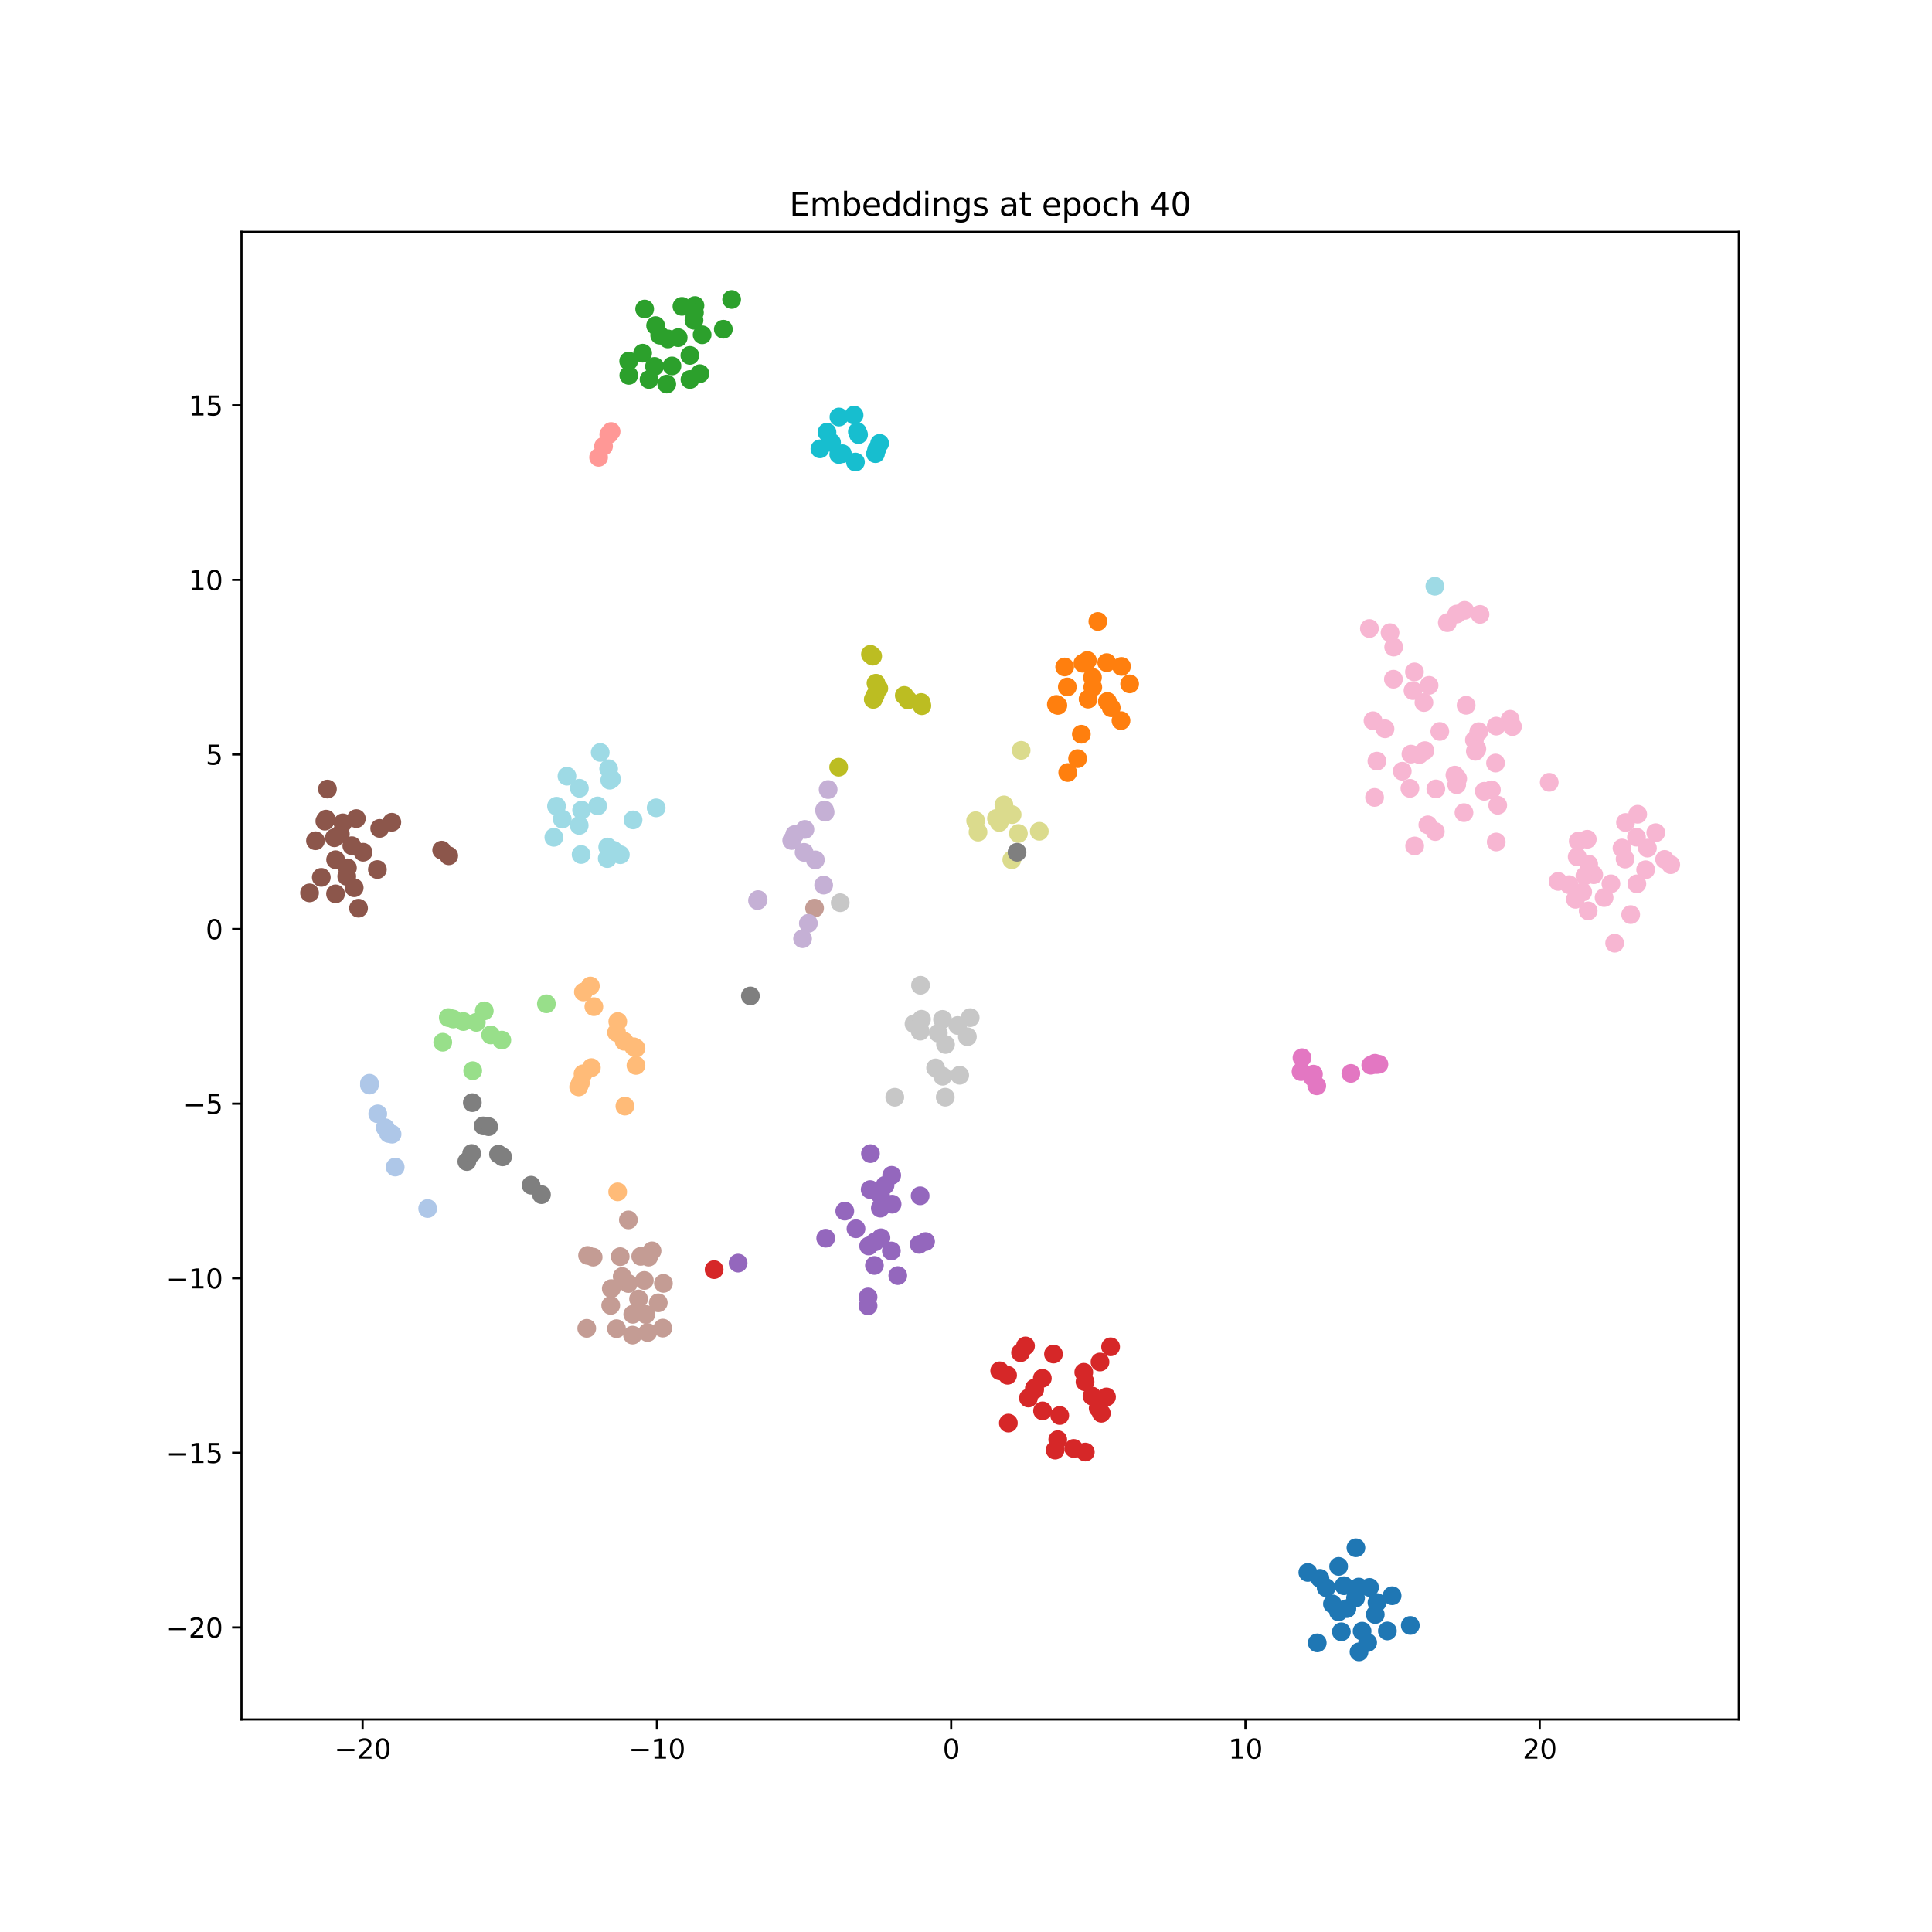 <?xml version="1.0" encoding="utf-8" standalone="no"?>
<!DOCTYPE svg PUBLIC "-//W3C//DTD SVG 1.1//EN"
  "http://www.w3.org/Graphics/SVG/1.1/DTD/svg11.dtd">
<svg xmlns:xlink="http://www.w3.org/1999/xlink" width="720pt" height="720pt" viewBox="0 0 720 720" xmlns="http://www.w3.org/2000/svg" version="1.1">
 <defs>
  <style type="text/css">*{stroke-linejoin: round; stroke-linecap: butt}</style>
 </defs>
 <g id="figure_1">
  <g id="patch_1">
   <path d="M 0 720 
L 720 720 
L 720 0 
L 0 0 
z
" style="fill: #ffffff"/>
  </g>
  <g id="axes_1">
   <g id="patch_2">
    <path d="M 90 640.8 
L 648 640.8 
L 648 86.4 
L 90 86.4 
z
" style="fill: #ffffff"/>
   </g>
   <g id="PathCollection_1">
    <defs>
     <path id="m00734ec83d" d="M 0 3 
C 0.796 3 1.559 2.684 2.121 2.121 
C 2.684 1.559 3 0.796 3 0 
C 3 -0.796 2.684 -1.559 2.121 -2.121 
C 1.559 -2.684 0.796 -3 0 -3 
C -0.796 -3 -1.559 -2.684 -2.121 -2.121 
C -2.684 -1.559 -3 -0.796 -3 0 
C -3 0.796 -2.684 1.559 -2.121 2.121 
C -1.559 2.684 -0.796 3 0 3 
z
" style="stroke: #f7b6d2"/>
    </defs>
    <g clip-path="url(#pdccc4e7d33)">
     <use xlink:href="#m00734ec83d" x="539.378" y="232.048" style="fill: #f7b6d2; stroke: #f7b6d2"/>
    </g>
   </g>
   <g id="PathCollection_2">
    <g clip-path="url(#pdccc4e7d33)">
     <use xlink:href="#m00734ec83d" x="542.873" y="228.839" style="fill: #f7b6d2; stroke: #f7b6d2"/>
    </g>
   </g>
   <g id="PathCollection_3">
    <g clip-path="url(#pdccc4e7d33)">
     <use xlink:href="#m00734ec83d" x="545.822" y="227.46" style="fill: #f7b6d2; stroke: #f7b6d2"/>
    </g>
   </g>
   <g id="PathCollection_4">
    <g clip-path="url(#pdccc4e7d33)">
     <use xlink:href="#m00734ec83d" x="551.555" y="228.966" style="fill: #f7b6d2; stroke: #f7b6d2"/>
    </g>
   </g>
   <g id="PathCollection_5">
    <g clip-path="url(#pdccc4e7d33)">
     <use xlink:href="#m00734ec83d" x="510.343" y="234.23" style="fill: #f7b6d2; stroke: #f7b6d2"/>
    </g>
   </g>
   <g id="PathCollection_6">
    <g clip-path="url(#pdccc4e7d33)">
     <use xlink:href="#m00734ec83d" x="518.03" y="235.776" style="fill: #f7b6d2; stroke: #f7b6d2"/>
    </g>
   </g>
   <g id="PathCollection_7">
    <g clip-path="url(#pdccc4e7d33)">
     <use xlink:href="#m00734ec83d" x="519.385" y="241.133" style="fill: #f7b6d2; stroke: #f7b6d2"/>
    </g>
   </g>
   <g id="PathCollection_8">
    <g clip-path="url(#pdccc4e7d33)">
     <use xlink:href="#m00734ec83d" x="527.123" y="250.394" style="fill: #f7b6d2; stroke: #f7b6d2"/>
    </g>
   </g>
   <g id="PathCollection_9">
    <g clip-path="url(#pdccc4e7d33)">
     <use xlink:href="#m00734ec83d" x="526.579" y="257.374" style="fill: #f7b6d2; stroke: #f7b6d2"/>
    </g>
   </g>
   <g id="PathCollection_10">
    <g clip-path="url(#pdccc4e7d33)">
     <use xlink:href="#m00734ec83d" x="530.66" y="261.805" style="fill: #f7b6d2; stroke: #f7b6d2"/>
    </g>
   </g>
   <g id="PathCollection_11">
    <g clip-path="url(#pdccc4e7d33)">
     <use xlink:href="#m00734ec83d" x="532.579" y="255.406" style="fill: #f7b6d2; stroke: #f7b6d2"/>
    </g>
   </g>
   <g id="PathCollection_12">
    <g clip-path="url(#pdccc4e7d33)">
     <use xlink:href="#m00734ec83d" x="519.283" y="253.115" style="fill: #f7b6d2; stroke: #f7b6d2"/>
    </g>
   </g>
   <g id="PathCollection_13">
    <g clip-path="url(#pdccc4e7d33)">
     <use xlink:href="#m00734ec83d" x="512.264" y="297.171" style="fill: #f7b6d2; stroke: #f7b6d2"/>
    </g>
   </g>
   <g id="PathCollection_14">
    <g clip-path="url(#pdccc4e7d33)">
     <use xlink:href="#m00734ec83d" x="531.02" y="279.737" style="fill: #f7b6d2; stroke: #f7b6d2"/>
    </g>
   </g>
   <g id="PathCollection_15">
    <g clip-path="url(#pdccc4e7d33)">
     <use xlink:href="#m00734ec83d" x="513.141" y="283.647" style="fill: #f7b6d2; stroke: #f7b6d2"/>
    </g>
   </g>
   <g id="PathCollection_16">
    <g clip-path="url(#pdccc4e7d33)">
     <use xlink:href="#m00734ec83d" x="545.58" y="302.851" style="fill: #f7b6d2; stroke: #f7b6d2"/>
    </g>
   </g>
   <g id="PathCollection_17">
    <g clip-path="url(#pdccc4e7d33)">
     <use xlink:href="#m00734ec83d" x="534.894" y="309.901" style="fill: #f7b6d2; stroke: #f7b6d2"/>
    </g>
   </g>
   <g id="PathCollection_18">
    <g clip-path="url(#pdccc4e7d33)">
     <use xlink:href="#m00734ec83d" x="527.202" y="315.265" style="fill: #f7b6d2; stroke: #f7b6d2"/>
    </g>
   </g>
   <g id="PathCollection_19">
    <g clip-path="url(#pdccc4e7d33)">
     <use xlink:href="#m00734ec83d" x="535.093" y="294.002" style="fill: #f7b6d2; stroke: #f7b6d2"/>
    </g>
   </g>
   <g id="PathCollection_20">
    <g clip-path="url(#pdccc4e7d33)">
     <use xlink:href="#m00734ec83d" x="532.116" y="307.399" style="fill: #f7b6d2; stroke: #f7b6d2"/>
    </g>
   </g>
   <g id="PathCollection_21">
    <g clip-path="url(#pdccc4e7d33)">
     <use xlink:href="#m00734ec83d" x="549.475" y="275.806" style="fill: #f7b6d2; stroke: #f7b6d2"/>
    </g>
   </g>
   <g id="PathCollection_22">
    <g clip-path="url(#pdccc4e7d33)">
     <use xlink:href="#m00734ec83d" x="549.823" y="279.981" style="fill: #f7b6d2; stroke: #f7b6d2"/>
    </g>
   </g>
   <g id="PathCollection_23">
    <g clip-path="url(#pdccc4e7d33)">
     <use xlink:href="#m00734ec83d" x="550.381" y="279.08" style="fill: #f7b6d2; stroke: #f7b6d2"/>
    </g>
   </g>
   <g id="PathCollection_24">
    <g clip-path="url(#pdccc4e7d33)">
     <use xlink:href="#m00734ec83d" x="557.599" y="270.594" style="fill: #f7b6d2; stroke: #f7b6d2"/>
    </g>
   </g>
   <g id="PathCollection_25">
    <g clip-path="url(#pdccc4e7d33)">
     <use xlink:href="#m00734ec83d" x="551.083" y="272.673" style="fill: #f7b6d2; stroke: #f7b6d2"/>
    </g>
   </g>
   <g id="PathCollection_26">
    <g clip-path="url(#pdccc4e7d33)">
     <use xlink:href="#m00734ec83d" x="516.151" y="271.598" style="fill: #f7b6d2; stroke: #f7b6d2"/>
    </g>
   </g>
   <g id="PathCollection_27">
    <g clip-path="url(#pdccc4e7d33)">
     <use xlink:href="#m00734ec83d" x="546.384" y="262.836" style="fill: #f7b6d2; stroke: #f7b6d2"/>
    </g>
   </g>
   <g id="PathCollection_28">
    <g clip-path="url(#pdccc4e7d33)">
     <use xlink:href="#m00734ec83d" x="562.793" y="268.045" style="fill: #f7b6d2; stroke: #f7b6d2"/>
    </g>
   </g>
   <g id="PathCollection_29">
    <g clip-path="url(#pdccc4e7d33)">
     <use xlink:href="#m00734ec83d" x="563.641" y="270.766" style="fill: #f7b6d2; stroke: #f7b6d2"/>
    </g>
   </g>
   <g id="PathCollection_30">
    <g clip-path="url(#pdccc4e7d33)">
     <use xlink:href="#m00734ec83d" x="542.867" y="292.426" style="fill: #f7b6d2; stroke: #f7b6d2"/>
    </g>
   </g>
   <g id="PathCollection_31">
    <g clip-path="url(#pdccc4e7d33)">
     <use xlink:href="#m00734ec83d" x="553.143" y="294.894" style="fill: #f7b6d2; stroke: #f7b6d2"/>
    </g>
   </g>
   <g id="PathCollection_32">
    <g clip-path="url(#pdccc4e7d33)">
     <use xlink:href="#m00734ec83d" x="542.204" y="288.876" style="fill: #f7b6d2; stroke: #f7b6d2"/>
    </g>
   </g>
   <g id="PathCollection_33">
    <g clip-path="url(#pdccc4e7d33)">
     <use xlink:href="#m00734ec83d" x="543.244" y="290.202" style="fill: #f7b6d2; stroke: #f7b6d2"/>
    </g>
   </g>
   <g id="PathCollection_34">
    <g clip-path="url(#pdccc4e7d33)">
     <use xlink:href="#m00734ec83d" x="555.802" y="294.35" style="fill: #f7b6d2; stroke: #f7b6d2"/>
    </g>
   </g>
   <g id="PathCollection_35">
    <g clip-path="url(#pdccc4e7d33)">
     <use xlink:href="#m00734ec83d" x="577.354" y="291.547" style="fill: #f7b6d2; stroke: #f7b6d2"/>
    </g>
   </g>
   <g id="PathCollection_36">
    <g clip-path="url(#pdccc4e7d33)">
     <use xlink:href="#m00734ec83d" x="588.164" y="313.477" style="fill: #f7b6d2; stroke: #f7b6d2"/>
    </g>
   </g>
   <g id="PathCollection_37">
    <g clip-path="url(#pdccc4e7d33)">
     <use xlink:href="#m00734ec83d" x="580.658" y="328.485" style="fill: #f7b6d2; stroke: #f7b6d2"/>
    </g>
   </g>
   <g id="PathCollection_38">
    <g clip-path="url(#pdccc4e7d33)">
     <use xlink:href="#m00734ec83d" x="593.927" y="325.978" style="fill: #f7b6d2; stroke: #f7b6d2"/>
    </g>
   </g>
   <g id="PathCollection_39">
    <g clip-path="url(#pdccc4e7d33)">
     <use xlink:href="#m00734ec83d" x="591.867" y="339.454" style="fill: #f7b6d2; stroke: #f7b6d2"/>
    </g>
   </g>
   <g id="PathCollection_40">
    <g clip-path="url(#pdccc4e7d33)">
     <use xlink:href="#m00734ec83d" x="592.056" y="322.045" style="fill: #f7b6d2; stroke: #f7b6d2"/>
    </g>
   </g>
   <g id="PathCollection_41">
    <g clip-path="url(#pdccc4e7d33)">
     <use xlink:href="#m00734ec83d" x="597.8" y="334.503" style="fill: #f7b6d2; stroke: #f7b6d2"/>
    </g>
   </g>
   <g id="PathCollection_42">
    <g clip-path="url(#pdccc4e7d33)">
     <use xlink:href="#m00734ec83d" x="591.525" y="312.77" style="fill: #f7b6d2; stroke: #f7b6d2"/>
    </g>
   </g>
   <g id="PathCollection_43">
    <g clip-path="url(#pdccc4e7d33)">
     <use xlink:href="#m00734ec83d" x="589.816" y="332.408" style="fill: #f7b6d2; stroke: #f7b6d2"/>
    </g>
   </g>
   <g id="PathCollection_44">
    <g clip-path="url(#pdccc4e7d33)">
     <use xlink:href="#m00734ec83d" x="590.654" y="326.387" style="fill: #f7b6d2; stroke: #f7b6d2"/>
    </g>
   </g>
   <g id="PathCollection_45">
    <g clip-path="url(#pdccc4e7d33)">
     <use xlink:href="#m00734ec83d" x="587.112" y="335.142" style="fill: #f7b6d2; stroke: #f7b6d2"/>
    </g>
   </g>
   <g id="PathCollection_46">
    <g clip-path="url(#pdccc4e7d33)">
     <use xlink:href="#m00734ec83d" x="587.78" y="319.321" style="fill: #f7b6d2; stroke: #f7b6d2"/>
    </g>
   </g>
   <g id="PathCollection_47">
    <g clip-path="url(#pdccc4e7d33)">
     <use xlink:href="#m00734ec83d" x="584.748" y="329.694" style="fill: #f7b6d2; stroke: #f7b6d2"/>
    </g>
   </g>
   <g id="PathCollection_48">
    <g clip-path="url(#pdccc4e7d33)">
     <use xlink:href="#m00734ec83d" x="558.155" y="300.1" style="fill: #f7b6d2; stroke: #f7b6d2"/>
    </g>
   </g>
   <g id="PathCollection_49">
    <g clip-path="url(#pdccc4e7d33)">
     <use xlink:href="#m00734ec83d" x="600.34" y="329.376" style="fill: #f7b6d2; stroke: #f7b6d2"/>
    </g>
   </g>
   <g id="PathCollection_50">
    <g clip-path="url(#pdccc4e7d33)">
     <use xlink:href="#m00734ec83d" x="607.707" y="340.85" style="fill: #f7b6d2; stroke: #f7b6d2"/>
    </g>
   </g>
   <g id="PathCollection_51">
    <g clip-path="url(#pdccc4e7d33)">
     <use xlink:href="#m00734ec83d" x="610.01" y="329.391" style="fill: #f7b6d2; stroke: #f7b6d2"/>
    </g>
   </g>
   <g id="PathCollection_52">
    <g clip-path="url(#pdccc4e7d33)">
     <use xlink:href="#m00734ec83d" x="613.28" y="324.128" style="fill: #f7b6d2; stroke: #f7b6d2"/>
    </g>
   </g>
   <g id="PathCollection_53">
    <g clip-path="url(#pdccc4e7d33)">
     <use xlink:href="#m00734ec83d" x="604.47" y="316.033" style="fill: #f7b6d2; stroke: #f7b6d2"/>
    </g>
   </g>
   <g id="PathCollection_54">
    <g clip-path="url(#pdccc4e7d33)">
     <use xlink:href="#m00734ec83d" x="605.627" y="320.144" style="fill: #f7b6d2; stroke: #f7b6d2"/>
    </g>
   </g>
   <g id="PathCollection_55">
    <g clip-path="url(#pdccc4e7d33)">
     <use xlink:href="#m00734ec83d" x="609.854" y="311.993" style="fill: #f7b6d2; stroke: #f7b6d2"/>
    </g>
   </g>
   <g id="PathCollection_56">
    <g clip-path="url(#pdccc4e7d33)">
     <use xlink:href="#m00734ec83d" x="617.058" y="310.321" style="fill: #f7b6d2; stroke: #f7b6d2"/>
    </g>
   </g>
   <g id="PathCollection_57">
    <g clip-path="url(#pdccc4e7d33)">
     <use xlink:href="#m00734ec83d" x="613.942" y="316.063" style="fill: #f7b6d2; stroke: #f7b6d2"/>
    </g>
   </g>
   <g id="PathCollection_58">
    <g clip-path="url(#pdccc4e7d33)">
     <use xlink:href="#m00734ec83d" x="620.35" y="320.278" style="fill: #f7b6d2; stroke: #f7b6d2"/>
    </g>
   </g>
   <g id="PathCollection_59">
    <g clip-path="url(#pdccc4e7d33)">
     <use xlink:href="#m00734ec83d" x="605.775" y="306.515" style="fill: #f7b6d2; stroke: #f7b6d2"/>
    </g>
   </g>
   <g id="PathCollection_60">
    <g clip-path="url(#pdccc4e7d33)">
     <use xlink:href="#m00734ec83d" x="622.636" y="322.238" style="fill: #f7b6d2; stroke: #f7b6d2"/>
    </g>
   </g>
   <g id="PathCollection_61">
    <g clip-path="url(#pdccc4e7d33)">
     <use xlink:href="#m00734ec83d" x="610.32" y="303.449" style="fill: #f7b6d2; stroke: #f7b6d2"/>
    </g>
   </g>
   <g id="PathCollection_62">
    <g clip-path="url(#pdccc4e7d33)">
     <use xlink:href="#m00734ec83d" x="601.732" y="351.494" style="fill: #f7b6d2; stroke: #f7b6d2"/>
    </g>
   </g>
   <g id="PathCollection_63">
    <g clip-path="url(#pdccc4e7d33)">
     <use xlink:href="#m00734ec83d" x="557.598" y="313.789" style="fill: #f7b6d2; stroke: #f7b6d2"/>
    </g>
   </g>
   <g id="PathCollection_64">
    <g clip-path="url(#pdccc4e7d33)">
     <use xlink:href="#m00734ec83d" x="525.435" y="293.789" style="fill: #f7b6d2; stroke: #f7b6d2"/>
    </g>
   </g>
   <g id="PathCollection_65">
    <g clip-path="url(#pdccc4e7d33)">
     <use xlink:href="#m00734ec83d" x="528.993" y="281.21" style="fill: #f7b6d2; stroke: #f7b6d2"/>
    </g>
   </g>
   <g id="PathCollection_66">
    <g clip-path="url(#pdccc4e7d33)">
     <use xlink:href="#m00734ec83d" x="536.576" y="272.59" style="fill: #f7b6d2; stroke: #f7b6d2"/>
    </g>
   </g>
   <g id="PathCollection_67">
    <g clip-path="url(#pdccc4e7d33)">
     <use xlink:href="#m00734ec83d" x="557.345" y="284.366" style="fill: #f7b6d2; stroke: #f7b6d2"/>
    </g>
   </g>
   <g id="PathCollection_68">
    <g clip-path="url(#pdccc4e7d33)">
     <use xlink:href="#m00734ec83d" x="522.579" y="287.416" style="fill: #f7b6d2; stroke: #f7b6d2"/>
    </g>
   </g>
   <g id="PathCollection_69">
    <g clip-path="url(#pdccc4e7d33)">
     <use xlink:href="#m00734ec83d" x="525.813" y="281.035" style="fill: #f7b6d2; stroke: #f7b6d2"/>
    </g>
   </g>
   <g id="PathCollection_70">
    <g clip-path="url(#pdccc4e7d33)">
     <use xlink:href="#m00734ec83d" x="511.681" y="268.59" style="fill: #f7b6d2; stroke: #f7b6d2"/>
    </g>
   </g>
   <g id="PathCollection_71">
    <defs>
     <path id="m230e6730d8" d="M 0 3 
C 0.796 3 1.559 2.684 2.121 2.121 
C 2.684 1.559 3 0.796 3 0 
C 3 -0.796 2.684 -1.559 2.121 -2.121 
C 1.559 -2.684 0.796 -3 0 -3 
C -0.796 -3 -1.559 -2.684 -2.121 -2.121 
C -2.684 -1.559 -3 -0.796 -3 0 
C -3 0.796 -2.684 1.559 -2.121 2.121 
C -1.559 2.684 -0.796 3 0 3 
z
" style="stroke: #c49c94"/>
    </defs>
    <g clip-path="url(#pdccc4e7d33)">
     <use xlink:href="#m230e6730d8" x="234.177" y="454.62" style="fill: #c49c94; stroke: #c49c94"/>
    </g>
   </g>
   <g id="PathCollection_72">
    <g clip-path="url(#pdccc4e7d33)">
     <use xlink:href="#m230e6730d8" x="237.975" y="484.084" style="fill: #c49c94; stroke: #c49c94"/>
    </g>
   </g>
   <g id="PathCollection_73">
    <g clip-path="url(#pdccc4e7d33)">
     <use xlink:href="#m230e6730d8" x="235.813" y="489.801" style="fill: #c49c94; stroke: #c49c94"/>
    </g>
   </g>
   <g id="PathCollection_74">
    <g clip-path="url(#pdccc4e7d33)">
     <use xlink:href="#m230e6730d8" x="235.735" y="497.564" style="fill: #c49c94; stroke: #c49c94"/>
    </g>
   </g>
   <g id="PathCollection_75">
    <g clip-path="url(#pdccc4e7d33)">
     <use xlink:href="#m230e6730d8" x="240.669" y="489.866" style="fill: #c49c94; stroke: #c49c94"/>
    </g>
   </g>
   <g id="PathCollection_76">
    <g clip-path="url(#pdccc4e7d33)">
     <use xlink:href="#m230e6730d8" x="247.001" y="494.953" style="fill: #c49c94; stroke: #c49c94"/>
    </g>
   </g>
   <g id="PathCollection_77">
    <g clip-path="url(#pdccc4e7d33)">
     <use xlink:href="#m230e6730d8" x="241.341" y="496.592" style="fill: #c49c94; stroke: #c49c94"/>
    </g>
   </g>
   <g id="PathCollection_78">
    <g clip-path="url(#pdccc4e7d33)">
     <use xlink:href="#m230e6730d8" x="229.749" y="495.16" style="fill: #c49c94; stroke: #c49c94"/>
    </g>
   </g>
   <g id="PathCollection_79">
    <g clip-path="url(#pdccc4e7d33)">
     <use xlink:href="#m230e6730d8" x="218.661" y="495.038" style="fill: #c49c94; stroke: #c49c94"/>
    </g>
   </g>
   <g id="PathCollection_80">
    <g clip-path="url(#pdccc4e7d33)">
     <use xlink:href="#m230e6730d8" x="231.872" y="475.728" style="fill: #c49c94; stroke: #c49c94"/>
    </g>
   </g>
   <g id="PathCollection_81">
    <g clip-path="url(#pdccc4e7d33)">
     <use xlink:href="#m230e6730d8" x="227.595" y="486.485" style="fill: #c49c94; stroke: #c49c94"/>
    </g>
   </g>
   <g id="PathCollection_82">
    <g clip-path="url(#pdccc4e7d33)">
     <use xlink:href="#m230e6730d8" x="240.116" y="477.185" style="fill: #c49c94; stroke: #c49c94"/>
    </g>
   </g>
   <g id="PathCollection_83">
    <g clip-path="url(#pdccc4e7d33)">
     <use xlink:href="#m230e6730d8" x="245.324" y="485.518" style="fill: #c49c94; stroke: #c49c94"/>
    </g>
   </g>
   <g id="PathCollection_84">
    <g clip-path="url(#pdccc4e7d33)">
     <use xlink:href="#m230e6730d8" x="247.232" y="478.276" style="fill: #c49c94; stroke: #c49c94"/>
    </g>
   </g>
   <g id="PathCollection_85">
    <g clip-path="url(#pdccc4e7d33)">
     <use xlink:href="#m230e6730d8" x="231.129" y="468.32" style="fill: #c49c94; stroke: #c49c94"/>
    </g>
   </g>
   <g id="PathCollection_86">
    <g clip-path="url(#pdccc4e7d33)">
     <use xlink:href="#m230e6730d8" x="303.569" y="338.444" style="fill: #c49c94; stroke: #c49c94"/>
    </g>
   </g>
   <g id="PathCollection_87">
    <g clip-path="url(#pdccc4e7d33)">
     <use xlink:href="#m230e6730d8" x="241.706" y="468.491" style="fill: #c49c94; stroke: #c49c94"/>
    </g>
   </g>
   <g id="PathCollection_88">
    <g clip-path="url(#pdccc4e7d33)">
     <use xlink:href="#m230e6730d8" x="242.991" y="466.172" style="fill: #c49c94; stroke: #c49c94"/>
    </g>
   </g>
   <g id="PathCollection_89">
    <g clip-path="url(#pdccc4e7d33)">
     <use xlink:href="#m230e6730d8" x="238.785" y="468.213" style="fill: #c49c94; stroke: #c49c94"/>
    </g>
   </g>
   <g id="PathCollection_90">
    <g clip-path="url(#pdccc4e7d33)">
     <use xlink:href="#m230e6730d8" x="234.163" y="478.325" style="fill: #c49c94; stroke: #c49c94"/>
    </g>
   </g>
   <g id="PathCollection_91">
    <g clip-path="url(#pdccc4e7d33)">
     <use xlink:href="#m230e6730d8" x="227.813" y="480.225" style="fill: #c49c94; stroke: #c49c94"/>
    </g>
   </g>
   <g id="PathCollection_92">
    <g clip-path="url(#pdccc4e7d33)">
     <use xlink:href="#m230e6730d8" x="221.05" y="468.496" style="fill: #c49c94; stroke: #c49c94"/>
    </g>
   </g>
   <g id="PathCollection_93">
    <g clip-path="url(#pdccc4e7d33)">
     <use xlink:href="#m230e6730d8" x="218.969" y="467.87" style="fill: #c49c94; stroke: #c49c94"/>
    </g>
   </g>
   <g id="PathCollection_94">
    <defs>
     <path id="m2b0271e759" d="M 0 3 
C 0.796 3 1.559 2.684 2.121 2.121 
C 2.684 1.559 3 0.796 3 0 
C 3 -0.796 2.684 -1.559 2.121 -2.121 
C 1.559 -2.684 0.796 -3 0 -3 
C -0.796 -3 -1.559 -2.684 -2.121 -2.121 
C -2.684 -1.559 -3 -0.796 -3 0 
C -3 0.796 -2.684 1.559 -2.121 2.121 
C -1.559 2.684 -0.796 3 0 3 
z
" style="stroke: #1f77b4"/>
    </defs>
    <g clip-path="url(#pdccc4e7d33)">
     <use xlink:href="#m2b0271e759" x="505.316" y="576.804" style="fill: #1f77b4; stroke: #1f77b4"/>
    </g>
   </g>
   <g id="PathCollection_95">
    <g clip-path="url(#pdccc4e7d33)">
     <use xlink:href="#m2b0271e759" x="518.802" y="594.675" style="fill: #1f77b4; stroke: #1f77b4"/>
    </g>
   </g>
   <g id="PathCollection_96">
    <g clip-path="url(#pdccc4e7d33)">
     <use xlink:href="#m2b0271e759" x="487.401" y="586.004" style="fill: #1f77b4; stroke: #1f77b4"/>
    </g>
   </g>
   <g id="PathCollection_97">
    <g clip-path="url(#pdccc4e7d33)">
     <use xlink:href="#m2b0271e759" x="501.949" y="599.479" style="fill: #1f77b4; stroke: #1f77b4"/>
    </g>
   </g>
   <g id="PathCollection_98">
    <g clip-path="url(#pdccc4e7d33)">
     <use xlink:href="#m2b0271e759" x="505.179" y="595.551" style="fill: #1f77b4; stroke: #1f77b4"/>
    </g>
   </g>
   <g id="PathCollection_99">
    <g clip-path="url(#pdccc4e7d33)">
     <use xlink:href="#m2b0271e759" x="496.565" y="597.728" style="fill: #1f77b4; stroke: #1f77b4"/>
    </g>
   </g>
   <g id="PathCollection_100">
    <g clip-path="url(#pdccc4e7d33)">
     <use xlink:href="#m2b0271e759" x="498.833" y="600.7" style="fill: #1f77b4; stroke: #1f77b4"/>
    </g>
   </g>
   <g id="PathCollection_101">
    <g clip-path="url(#pdccc4e7d33)">
     <use xlink:href="#m2b0271e759" x="512.522" y="601.678" style="fill: #1f77b4; stroke: #1f77b4"/>
    </g>
   </g>
   <g id="PathCollection_102">
    <g clip-path="url(#pdccc4e7d33)">
     <use xlink:href="#m2b0271e759" x="491.907" y="588.203" style="fill: #1f77b4; stroke: #1f77b4"/>
    </g>
   </g>
   <g id="PathCollection_103">
    <g clip-path="url(#pdccc4e7d33)">
     <use xlink:href="#m2b0271e759" x="494.234" y="591.685" style="fill: #1f77b4; stroke: #1f77b4"/>
    </g>
   </g>
   <g id="PathCollection_104">
    <g clip-path="url(#pdccc4e7d33)">
     <use xlink:href="#m2b0271e759" x="513.166" y="597.23" style="fill: #1f77b4; stroke: #1f77b4"/>
    </g>
   </g>
   <g id="PathCollection_105">
    <g clip-path="url(#pdccc4e7d33)">
     <use xlink:href="#m2b0271e759" x="510.373" y="591.577" style="fill: #1f77b4; stroke: #1f77b4"/>
    </g>
   </g>
   <g id="PathCollection_106">
    <g clip-path="url(#pdccc4e7d33)">
     <use xlink:href="#m2b0271e759" x="500.857" y="590.945" style="fill: #1f77b4; stroke: #1f77b4"/>
    </g>
   </g>
   <g id="PathCollection_107">
    <g clip-path="url(#pdccc4e7d33)">
     <use xlink:href="#m2b0271e759" x="506.374" y="591.452" style="fill: #1f77b4; stroke: #1f77b4"/>
    </g>
   </g>
   <g id="PathCollection_108">
    <g clip-path="url(#pdccc4e7d33)">
     <use xlink:href="#m2b0271e759" x="498.873" y="583.746" style="fill: #1f77b4; stroke: #1f77b4"/>
    </g>
   </g>
   <g id="PathCollection_109">
    <g clip-path="url(#pdccc4e7d33)">
     <use xlink:href="#m2b0271e759" x="490.901" y="612.25" style="fill: #1f77b4; stroke: #1f77b4"/>
    </g>
   </g>
   <g id="PathCollection_110">
    <g clip-path="url(#pdccc4e7d33)">
     <use xlink:href="#m2b0271e759" x="507.621" y="607.879" style="fill: #1f77b4; stroke: #1f77b4"/>
    </g>
   </g>
   <g id="PathCollection_111">
    <g clip-path="url(#pdccc4e7d33)">
     <use xlink:href="#m2b0271e759" x="509.683" y="612.125" style="fill: #1f77b4; stroke: #1f77b4"/>
    </g>
   </g>
   <g id="PathCollection_112">
    <g clip-path="url(#pdccc4e7d33)">
     <use xlink:href="#m2b0271e759" x="506.467" y="615.6" style="fill: #1f77b4; stroke: #1f77b4"/>
    </g>
   </g>
   <g id="PathCollection_113">
    <g clip-path="url(#pdccc4e7d33)">
     <use xlink:href="#m2b0271e759" x="499.886" y="608.123" style="fill: #1f77b4; stroke: #1f77b4"/>
    </g>
   </g>
   <g id="PathCollection_114">
    <g clip-path="url(#pdccc4e7d33)">
     <use xlink:href="#m2b0271e759" x="517.039" y="607.803" style="fill: #1f77b4; stroke: #1f77b4"/>
    </g>
   </g>
   <g id="PathCollection_115">
    <g clip-path="url(#pdccc4e7d33)">
     <use xlink:href="#m2b0271e759" x="525.578" y="605.754" style="fill: #1f77b4; stroke: #1f77b4"/>
    </g>
   </g>
   <g id="PathCollection_116">
    <defs>
     <path id="m5796665c12" d="M 0 3 
C 0.796 3 1.559 2.684 2.121 2.121 
C 2.684 1.559 3 0.796 3 0 
C 3 -0.796 2.684 -1.559 2.121 -2.121 
C 1.559 -2.684 0.796 -3 0 -3 
C -0.796 -3 -1.559 -2.684 -2.121 -2.121 
C -2.684 -1.559 -3 -0.796 -3 0 
C -3 0.796 -2.684 1.559 -2.121 2.121 
C -1.559 2.684 -0.796 3 0 3 
z
" style="stroke: #d62728"/>
    </defs>
    <g clip-path="url(#pdccc4e7d33)">
     <use xlink:href="#m5796665c12" x="380.331" y="504.109" style="fill: #d62728; stroke: #d62728"/>
    </g>
   </g>
   <g id="PathCollection_117">
    <g clip-path="url(#pdccc4e7d33)">
     <use xlink:href="#m5796665c12" x="392.602" y="504.613" style="fill: #d62728; stroke: #d62728"/>
    </g>
   </g>
   <g id="PathCollection_118">
    <g clip-path="url(#pdccc4e7d33)">
     <use xlink:href="#m5796665c12" x="382.176" y="501.589" style="fill: #d62728; stroke: #d62728"/>
    </g>
   </g>
   <g id="PathCollection_119">
    <g clip-path="url(#pdccc4e7d33)">
     <use xlink:href="#m5796665c12" x="372.555" y="510.864" style="fill: #d62728; stroke: #d62728"/>
    </g>
   </g>
   <g id="PathCollection_120">
    <g clip-path="url(#pdccc4e7d33)">
     <use xlink:href="#m5796665c12" x="385.579" y="517.887" style="fill: #d62728; stroke: #d62728"/>
    </g>
   </g>
   <g id="PathCollection_121">
    <g clip-path="url(#pdccc4e7d33)">
     <use xlink:href="#m5796665c12" x="385.485" y="517.322" style="fill: #d62728; stroke: #d62728"/>
    </g>
   </g>
   <g id="PathCollection_122">
    <g clip-path="url(#pdccc4e7d33)">
     <use xlink:href="#m5796665c12" x="388.526" y="525.8" style="fill: #d62728; stroke: #d62728"/>
    </g>
   </g>
   <g id="PathCollection_123">
    <g clip-path="url(#pdccc4e7d33)">
     <use xlink:href="#m5796665c12" x="383.261" y="521.014" style="fill: #d62728; stroke: #d62728"/>
    </g>
   </g>
   <g id="PathCollection_124">
    <g clip-path="url(#pdccc4e7d33)">
     <use xlink:href="#m5796665c12" x="375.493" y="512.527" style="fill: #d62728; stroke: #d62728"/>
    </g>
   </g>
   <g id="PathCollection_125">
    <g clip-path="url(#pdccc4e7d33)">
     <use xlink:href="#m5796665c12" x="388.444" y="513.66" style="fill: #d62728; stroke: #d62728"/>
    </g>
   </g>
   <g id="PathCollection_126">
    <g clip-path="url(#pdccc4e7d33)">
     <use xlink:href="#m5796665c12" x="394.931" y="527.515" style="fill: #d62728; stroke: #d62728"/>
    </g>
   </g>
   <g id="PathCollection_127">
    <g clip-path="url(#pdccc4e7d33)">
     <use xlink:href="#m5796665c12" x="394.192" y="536.531" style="fill: #d62728; stroke: #d62728"/>
    </g>
   </g>
   <g id="PathCollection_128">
    <g clip-path="url(#pdccc4e7d33)">
     <use xlink:href="#m5796665c12" x="393.206" y="540.411" style="fill: #d62728; stroke: #d62728"/>
    </g>
   </g>
   <g id="PathCollection_129">
    <g clip-path="url(#pdccc4e7d33)">
     <use xlink:href="#m5796665c12" x="400.129" y="539.792" style="fill: #d62728; stroke: #d62728"/>
    </g>
   </g>
   <g id="PathCollection_130">
    <g clip-path="url(#pdccc4e7d33)">
     <use xlink:href="#m5796665c12" x="404.464" y="541.142" style="fill: #d62728; stroke: #d62728"/>
    </g>
   </g>
   <g id="PathCollection_131">
    <g clip-path="url(#pdccc4e7d33)">
     <use xlink:href="#m5796665c12" x="266.134" y="473.149" style="fill: #d62728; stroke: #d62728"/>
    </g>
   </g>
   <g id="PathCollection_132">
    <g clip-path="url(#pdccc4e7d33)">
     <use xlink:href="#m5796665c12" x="375.786" y="530.346" style="fill: #d62728; stroke: #d62728"/>
    </g>
   </g>
   <g id="PathCollection_133">
    <g clip-path="url(#pdccc4e7d33)">
     <use xlink:href="#m5796665c12" x="409.942" y="507.584" style="fill: #d62728; stroke: #d62728"/>
    </g>
   </g>
   <g id="PathCollection_134">
    <g clip-path="url(#pdccc4e7d33)">
     <use xlink:href="#m5796665c12" x="413.887" y="501.921" style="fill: #d62728; stroke: #d62728"/>
    </g>
   </g>
   <g id="PathCollection_135">
    <g clip-path="url(#pdccc4e7d33)">
     <use xlink:href="#m5796665c12" x="403.887" y="511.412" style="fill: #d62728; stroke: #d62728"/>
    </g>
   </g>
   <g id="PathCollection_136">
    <g clip-path="url(#pdccc4e7d33)">
     <use xlink:href="#m5796665c12" x="412.363" y="520.606" style="fill: #d62728; stroke: #d62728"/>
    </g>
   </g>
   <g id="PathCollection_137">
    <g clip-path="url(#pdccc4e7d33)">
     <use xlink:href="#m5796665c12" x="406.954" y="520.272" style="fill: #d62728; stroke: #d62728"/>
    </g>
   </g>
   <g id="PathCollection_138">
    <g clip-path="url(#pdccc4e7d33)">
     <use xlink:href="#m5796665c12" x="410.43" y="526.683" style="fill: #d62728; stroke: #d62728"/>
    </g>
   </g>
   <g id="PathCollection_139">
    <g clip-path="url(#pdccc4e7d33)">
     <use xlink:href="#m5796665c12" x="409.267" y="524.786" style="fill: #d62728; stroke: #d62728"/>
    </g>
   </g>
   <g id="PathCollection_140">
    <g clip-path="url(#pdccc4e7d33)">
     <use xlink:href="#m5796665c12" x="404.36" y="514.951" style="fill: #d62728; stroke: #d62728"/>
    </g>
   </g>
   <g id="PathCollection_141">
    <defs>
     <path id="m0d5df1bd45" d="M 0 3 
C 0.796 3 1.559 2.684 2.121 2.121 
C 2.684 1.559 3 0.796 3 0 
C 3 -0.796 2.684 -1.559 2.121 -2.121 
C 1.559 -2.684 0.796 -3 0 -3 
C -0.796 -3 -1.559 -2.684 -2.121 -2.121 
C -2.684 -1.559 -3 -0.796 -3 0 
C -3 0.796 -2.684 1.559 -2.121 2.121 
C -1.559 2.684 -0.796 3 0 3 
z
" style="stroke: #bcbd22"/>
    </defs>
    <g clip-path="url(#pdccc4e7d33)">
     <use xlink:href="#m0d5df1bd45" x="324.39" y="243.829" style="fill: #bcbd22; stroke: #bcbd22"/>
    </g>
   </g>
   <g id="PathCollection_142">
    <g clip-path="url(#pdccc4e7d33)">
     <use xlink:href="#m0d5df1bd45" x="325.22" y="244.535" style="fill: #bcbd22; stroke: #bcbd22"/>
    </g>
   </g>
   <g id="PathCollection_143">
    <g clip-path="url(#pdccc4e7d33)">
     <use xlink:href="#m0d5df1bd45" x="312.546" y="285.912" style="fill: #bcbd22; stroke: #bcbd22"/>
    </g>
   </g>
   <g id="PathCollection_144">
    <g clip-path="url(#pdccc4e7d33)">
     <use xlink:href="#m0d5df1bd45" x="337.002" y="259.164" style="fill: #bcbd22; stroke: #bcbd22"/>
    </g>
   </g>
   <g id="PathCollection_145">
    <g clip-path="url(#pdccc4e7d33)">
     <use xlink:href="#m0d5df1bd45" x="338.377" y="260.845" style="fill: #bcbd22; stroke: #bcbd22"/>
    </g>
   </g>
   <g id="PathCollection_146">
    <g clip-path="url(#pdccc4e7d33)">
     <use xlink:href="#m0d5df1bd45" x="343.551" y="262.992" style="fill: #bcbd22; stroke: #bcbd22"/>
    </g>
   </g>
   <g id="PathCollection_147">
    <g clip-path="url(#pdccc4e7d33)">
     <use xlink:href="#m0d5df1bd45" x="343.307" y="261.794" style="fill: #bcbd22; stroke: #bcbd22"/>
    </g>
   </g>
   <g id="PathCollection_148">
    <g clip-path="url(#pdccc4e7d33)">
     <use xlink:href="#m0d5df1bd45" x="325.44" y="260.631" style="fill: #bcbd22; stroke: #bcbd22"/>
    </g>
   </g>
   <g id="PathCollection_149">
    <g clip-path="url(#pdccc4e7d33)">
     <use xlink:href="#m0d5df1bd45" x="326.167" y="259.134" style="fill: #bcbd22; stroke: #bcbd22"/>
    </g>
   </g>
   <g id="PathCollection_150">
    <g clip-path="url(#pdccc4e7d33)">
     <use xlink:href="#m0d5df1bd45" x="326.455" y="254.616" style="fill: #bcbd22; stroke: #bcbd22"/>
    </g>
   </g>
   <g id="PathCollection_151">
    <g clip-path="url(#pdccc4e7d33)">
     <use xlink:href="#m0d5df1bd45" x="327.501" y="256.546" style="fill: #bcbd22; stroke: #bcbd22"/>
    </g>
   </g>
   <g id="PathCollection_152">
    <defs>
     <path id="m9330b3e042" d="M 0 3 
C 0.796 3 1.559 2.684 2.121 2.121 
C 2.684 1.559 3 0.796 3 0 
C 3 -0.796 2.684 -1.559 2.121 -2.121 
C 1.559 -2.684 0.796 -3 0 -3 
C -0.796 -3 -1.559 -2.684 -2.121 -2.121 
C -2.684 -1.559 -3 -0.796 -3 0 
C -3 0.796 -2.684 1.559 -2.121 2.121 
C -1.559 2.684 -0.796 3 0 3 
z
" style="stroke: #ffbb78"/>
    </defs>
    <g clip-path="url(#pdccc4e7d33)">
     <use xlink:href="#m9330b3e042" x="221.314" y="375.151" style="fill: #ffbb78; stroke: #ffbb78"/>
    </g>
   </g>
   <g id="PathCollection_153">
    <g clip-path="url(#pdccc4e7d33)">
     <use xlink:href="#m9330b3e042" x="217.416" y="369.679" style="fill: #ffbb78; stroke: #ffbb78"/>
    </g>
   </g>
   <g id="PathCollection_154">
    <g clip-path="url(#pdccc4e7d33)">
     <use xlink:href="#m9330b3e042" x="232.882" y="412.206" style="fill: #ffbb78; stroke: #ffbb78"/>
    </g>
   </g>
   <g id="PathCollection_155">
    <g clip-path="url(#pdccc4e7d33)">
     <use xlink:href="#m9330b3e042" x="216.295" y="403.569" style="fill: #ffbb78; stroke: #ffbb78"/>
    </g>
   </g>
   <g id="PathCollection_156">
    <g clip-path="url(#pdccc4e7d33)">
     <use xlink:href="#m9330b3e042" x="215.643" y="405.068" style="fill: #ffbb78; stroke: #ffbb78"/>
    </g>
   </g>
   <g id="PathCollection_157">
    <g clip-path="url(#pdccc4e7d33)">
     <use xlink:href="#m9330b3e042" x="217.281" y="400.181" style="fill: #ffbb78; stroke: #ffbb78"/>
    </g>
   </g>
   <g id="PathCollection_158">
    <g clip-path="url(#pdccc4e7d33)">
     <use xlink:href="#m9330b3e042" x="220.382" y="397.871" style="fill: #ffbb78; stroke: #ffbb78"/>
    </g>
   </g>
   <g id="PathCollection_159">
    <g clip-path="url(#pdccc4e7d33)">
     <use xlink:href="#m9330b3e042" x="232.622" y="388.067" style="fill: #ffbb78; stroke: #ffbb78"/>
    </g>
   </g>
   <g id="PathCollection_160">
    <g clip-path="url(#pdccc4e7d33)">
     <use xlink:href="#m9330b3e042" x="237.002" y="390.597" style="fill: #ffbb78; stroke: #ffbb78"/>
    </g>
   </g>
   <g id="PathCollection_161">
    <g clip-path="url(#pdccc4e7d33)">
     <use xlink:href="#m9330b3e042" x="230.185" y="444.163" style="fill: #ffbb78; stroke: #ffbb78"/>
    </g>
   </g>
   <g id="PathCollection_162">
    <g clip-path="url(#pdccc4e7d33)">
     <use xlink:href="#m9330b3e042" x="237.002" y="397.047" style="fill: #ffbb78; stroke: #ffbb78"/>
    </g>
   </g>
   <g id="PathCollection_163">
    <g clip-path="url(#pdccc4e7d33)">
     <use xlink:href="#m9330b3e042" x="236.143" y="390.094" style="fill: #ffbb78; stroke: #ffbb78"/>
    </g>
   </g>
   <g id="PathCollection_164">
    <g clip-path="url(#pdccc4e7d33)">
     <use xlink:href="#m9330b3e042" x="230.225" y="380.702" style="fill: #ffbb78; stroke: #ffbb78"/>
    </g>
   </g>
   <g id="PathCollection_165">
    <g clip-path="url(#pdccc4e7d33)">
     <use xlink:href="#m9330b3e042" x="229.767" y="384.774" style="fill: #ffbb78; stroke: #ffbb78"/>
    </g>
   </g>
   <g id="PathCollection_166">
    <g clip-path="url(#pdccc4e7d33)">
     <use xlink:href="#m9330b3e042" x="220.017" y="367.45" style="fill: #ffbb78; stroke: #ffbb78"/>
    </g>
   </g>
   <g id="PathCollection_167">
    <defs>
     <path id="mdd4c75e7f5" d="M 0 3 
C 0.796 3 1.559 2.684 2.121 2.121 
C 2.684 1.559 3 0.796 3 0 
C 3 -0.796 2.684 -1.559 2.121 -2.121 
C 1.559 -2.684 0.796 -3 0 -3 
C -0.796 -3 -1.559 -2.684 -2.121 -2.121 
C -2.684 -1.559 -3 -0.796 -3 0 
C -3 0.796 -2.684 1.559 -2.121 2.121 
C -1.559 2.684 -0.796 3 0 3 
z
" style="stroke: #c7c7c7"/>
    </defs>
    <g clip-path="url(#pdccc4e7d33)">
     <use xlink:href="#mdd4c75e7f5" x="343.048" y="367.18" style="fill: #c7c7c7; stroke: #c7c7c7"/>
    </g>
   </g>
   <g id="PathCollection_168">
    <g clip-path="url(#pdccc4e7d33)">
     <use xlink:href="#mdd4c75e7f5" x="340.629" y="381.56" style="fill: #c7c7c7; stroke: #c7c7c7"/>
    </g>
   </g>
   <g id="PathCollection_169">
    <g clip-path="url(#pdccc4e7d33)">
     <use xlink:href="#mdd4c75e7f5" x="342.938" y="384.288" style="fill: #c7c7c7; stroke: #c7c7c7"/>
    </g>
   </g>
   <g id="PathCollection_170">
    <g clip-path="url(#pdccc4e7d33)">
     <use xlink:href="#mdd4c75e7f5" x="343.416" y="379.843" style="fill: #c7c7c7; stroke: #c7c7c7"/>
    </g>
   </g>
   <g id="PathCollection_171">
    <g clip-path="url(#pdccc4e7d33)">
     <use xlink:href="#mdd4c75e7f5" x="356.921" y="382.165" style="fill: #c7c7c7; stroke: #c7c7c7"/>
    </g>
   </g>
   <g id="PathCollection_172">
    <g clip-path="url(#pdccc4e7d33)">
     <use xlink:href="#mdd4c75e7f5" x="349.675" y="385.024" style="fill: #c7c7c7; stroke: #c7c7c7"/>
    </g>
   </g>
   <g id="PathCollection_173">
    <g clip-path="url(#pdccc4e7d33)">
     <use xlink:href="#mdd4c75e7f5" x="360.516" y="386.349" style="fill: #c7c7c7; stroke: #c7c7c7"/>
    </g>
   </g>
   <g id="PathCollection_174">
    <g clip-path="url(#pdccc4e7d33)">
     <use xlink:href="#mdd4c75e7f5" x="361.561" y="379.239" style="fill: #c7c7c7; stroke: #c7c7c7"/>
    </g>
   </g>
   <g id="PathCollection_175">
    <g clip-path="url(#pdccc4e7d33)">
     <use xlink:href="#mdd4c75e7f5" x="352.37" y="389.256" style="fill: #c7c7c7; stroke: #c7c7c7"/>
    </g>
   </g>
   <g id="PathCollection_176">
    <g clip-path="url(#pdccc4e7d33)">
     <use xlink:href="#mdd4c75e7f5" x="351.257" y="379.892" style="fill: #c7c7c7; stroke: #c7c7c7"/>
    </g>
   </g>
   <g id="PathCollection_177">
    <g clip-path="url(#pdccc4e7d33)">
     <use xlink:href="#mdd4c75e7f5" x="348.67" y="397.975" style="fill: #c7c7c7; stroke: #c7c7c7"/>
    </g>
   </g>
   <g id="PathCollection_178">
    <g clip-path="url(#pdccc4e7d33)">
     <use xlink:href="#mdd4c75e7f5" x="351.291" y="401.072" style="fill: #c7c7c7; stroke: #c7c7c7"/>
    </g>
   </g>
   <g id="PathCollection_179">
    <g clip-path="url(#pdccc4e7d33)">
     <use xlink:href="#mdd4c75e7f5" x="333.462" y="408.903" style="fill: #c7c7c7; stroke: #c7c7c7"/>
    </g>
   </g>
   <g id="PathCollection_180">
    <g clip-path="url(#pdccc4e7d33)">
     <use xlink:href="#mdd4c75e7f5" x="357.65" y="400.716" style="fill: #c7c7c7; stroke: #c7c7c7"/>
    </g>
   </g>
   <g id="PathCollection_181">
    <g clip-path="url(#pdccc4e7d33)">
     <use xlink:href="#mdd4c75e7f5" x="352.269" y="408.882" style="fill: #c7c7c7; stroke: #c7c7c7"/>
    </g>
   </g>
   <g id="PathCollection_182">
    <g clip-path="url(#pdccc4e7d33)">
     <use xlink:href="#mdd4c75e7f5" x="313.127" y="336.416" style="fill: #c7c7c7; stroke: #c7c7c7"/>
    </g>
   </g>
   <g id="PathCollection_183">
    <defs>
     <path id="m8179328c9e" d="M 0 3 
C 0.796 3 1.559 2.684 2.121 2.121 
C 2.684 1.559 3 0.796 3 0 
C 3 -0.796 2.684 -1.559 2.121 -2.121 
C 1.559 -2.684 0.796 -3 0 -3 
C -0.796 -3 -1.559 -2.684 -2.121 -2.121 
C -2.684 -1.559 -3 -0.796 -3 0 
C -3 0.796 -2.684 1.559 -2.121 2.121 
C -1.559 2.684 -0.796 3 0 3 
z
" style="stroke: #8c564b"/>
    </defs>
    <g clip-path="url(#pdccc4e7d33)">
     <use xlink:href="#m8179328c9e" x="167.231" y="318.922" style="fill: #8c564b; stroke: #8c564b"/>
    </g>
   </g>
   <g id="PathCollection_184">
    <g clip-path="url(#pdccc4e7d33)">
     <use xlink:href="#m8179328c9e" x="122.029" y="294.062" style="fill: #8c564b; stroke: #8c564b"/>
    </g>
   </g>
   <g id="PathCollection_185">
    <g clip-path="url(#pdccc4e7d33)">
     <use xlink:href="#m8179328c9e" x="121.058" y="306.016" style="fill: #8c564b; stroke: #8c564b"/>
    </g>
   </g>
   <g id="PathCollection_186">
    <g clip-path="url(#pdccc4e7d33)">
     <use xlink:href="#m8179328c9e" x="126.838" y="310.818" style="fill: #8c564b; stroke: #8c564b"/>
    </g>
   </g>
   <g id="PathCollection_187">
    <g clip-path="url(#pdccc4e7d33)">
     <use xlink:href="#m8179328c9e" x="127.781" y="306.653" style="fill: #8c564b; stroke: #8c564b"/>
    </g>
   </g>
   <g id="PathCollection_188">
    <g clip-path="url(#pdccc4e7d33)">
     <use xlink:href="#m8179328c9e" x="131.11" y="315.173" style="fill: #8c564b; stroke: #8c564b"/>
    </g>
   </g>
   <g id="PathCollection_189">
    <g clip-path="url(#pdccc4e7d33)">
     <use xlink:href="#m8179328c9e" x="164.601" y="316.826" style="fill: #8c564b; stroke: #8c564b"/>
    </g>
   </g>
   <g id="PathCollection_190">
    <g clip-path="url(#pdccc4e7d33)">
     <use xlink:href="#m8179328c9e" x="135.323" y="317.607" style="fill: #8c564b; stroke: #8c564b"/>
    </g>
   </g>
   <g id="PathCollection_191">
    <g clip-path="url(#pdccc4e7d33)">
     <use xlink:href="#m8179328c9e" x="129.229" y="326.583" style="fill: #8c564b; stroke: #8c564b"/>
    </g>
   </g>
   <g id="PathCollection_192">
    <g clip-path="url(#pdccc4e7d33)">
     <use xlink:href="#m8179328c9e" x="117.58" y="313.322" style="fill: #8c564b; stroke: #8c564b"/>
    </g>
   </g>
   <g id="PathCollection_193">
    <g clip-path="url(#pdccc4e7d33)">
     <use xlink:href="#m8179328c9e" x="121.521" y="305.273" style="fill: #8c564b; stroke: #8c564b"/>
    </g>
   </g>
   <g id="PathCollection_194">
    <g clip-path="url(#pdccc4e7d33)">
     <use xlink:href="#m8179328c9e" x="132.8" y="305.061" style="fill: #8c564b; stroke: #8c564b"/>
    </g>
   </g>
   <g id="PathCollection_195">
    <g clip-path="url(#pdccc4e7d33)">
     <use xlink:href="#m8179328c9e" x="146.025" y="306.435" style="fill: #8c564b; stroke: #8c564b"/>
    </g>
   </g>
   <g id="PathCollection_196">
    <g clip-path="url(#pdccc4e7d33)">
     <use xlink:href="#m8179328c9e" x="141.503" y="308.717" style="fill: #8c564b; stroke: #8c564b"/>
    </g>
   </g>
   <g id="PathCollection_197">
    <g clip-path="url(#pdccc4e7d33)">
     <use xlink:href="#m8179328c9e" x="124.639" y="312.212" style="fill: #8c564b; stroke: #8c564b"/>
    </g>
   </g>
   <g id="PathCollection_198">
    <g clip-path="url(#pdccc4e7d33)">
     <use xlink:href="#m8179328c9e" x="140.64" y="324.051" style="fill: #8c564b; stroke: #8c564b"/>
    </g>
   </g>
   <g id="PathCollection_199">
    <g clip-path="url(#pdccc4e7d33)">
     <use xlink:href="#m8179328c9e" x="125.079" y="320.399" style="fill: #8c564b; stroke: #8c564b"/>
    </g>
   </g>
   <g id="PathCollection_200">
    <g clip-path="url(#pdccc4e7d33)">
     <use xlink:href="#m8179328c9e" x="129.484" y="323.432" style="fill: #8c564b; stroke: #8c564b"/>
    </g>
   </g>
   <g id="PathCollection_201">
    <g clip-path="url(#pdccc4e7d33)">
     <use xlink:href="#m8179328c9e" x="115.364" y="332.754" style="fill: #8c564b; stroke: #8c564b"/>
    </g>
   </g>
   <g id="PathCollection_202">
    <g clip-path="url(#pdccc4e7d33)">
     <use xlink:href="#m8179328c9e" x="125.054" y="333.119" style="fill: #8c564b; stroke: #8c564b"/>
    </g>
   </g>
   <g id="PathCollection_203">
    <g clip-path="url(#pdccc4e7d33)">
     <use xlink:href="#m8179328c9e" x="119.744" y="326.969" style="fill: #8c564b; stroke: #8c564b"/>
    </g>
   </g>
   <g id="PathCollection_204">
    <g clip-path="url(#pdccc4e7d33)">
     <use xlink:href="#m8179328c9e" x="132.004" y="330.843" style="fill: #8c564b; stroke: #8c564b"/>
    </g>
   </g>
   <g id="PathCollection_205">
    <g clip-path="url(#pdccc4e7d33)">
     <use xlink:href="#m8179328c9e" x="133.618" y="338.469" style="fill: #8c564b; stroke: #8c564b"/>
    </g>
   </g>
   <g id="PathCollection_206">
    <defs>
     <path id="mfeb501aab4" d="M 0 3 
C 0.796 3 1.559 2.684 2.121 2.121 
C 2.684 1.559 3 0.796 3 0 
C 3 -0.796 2.684 -1.559 2.121 -2.121 
C 1.559 -2.684 0.796 -3 0 -3 
C -0.796 -3 -1.559 -2.684 -2.121 -2.121 
C -2.684 -1.559 -3 -0.796 -3 0 
C -3 0.796 -2.684 1.559 -2.121 2.121 
C -1.559 2.684 -0.796 3 0 3 
z
" style="stroke: #c5b0d5"/>
    </defs>
    <g clip-path="url(#pdccc4e7d33)">
     <use xlink:href="#mfeb501aab4" x="299.099" y="349.836" style="fill: #c5b0d5; stroke: #c5b0d5"/>
    </g>
   </g>
   <g id="PathCollection_207">
    <g clip-path="url(#pdccc4e7d33)">
     <use xlink:href="#mfeb501aab4" x="301.251" y="344.113" style="fill: #c5b0d5; stroke: #c5b0d5"/>
    </g>
   </g>
   <g id="PathCollection_208">
    <g clip-path="url(#pdccc4e7d33)">
     <use xlink:href="#mfeb501aab4" x="306.953" y="329.851" style="fill: #c5b0d5; stroke: #c5b0d5"/>
    </g>
   </g>
   <g id="PathCollection_209">
    <g clip-path="url(#pdccc4e7d33)">
     <use xlink:href="#mfeb501aab4" x="299.662" y="317.657" style="fill: #c5b0d5; stroke: #c5b0d5"/>
    </g>
   </g>
   <g id="PathCollection_210">
    <g clip-path="url(#pdccc4e7d33)">
     <use xlink:href="#mfeb501aab4" x="303.857" y="320.458" style="fill: #c5b0d5; stroke: #c5b0d5"/>
    </g>
   </g>
   <g id="PathCollection_211">
    <g clip-path="url(#pdccc4e7d33)">
     <use xlink:href="#mfeb501aab4" x="296.152" y="311.015" style="fill: #c5b0d5; stroke: #c5b0d5"/>
    </g>
   </g>
   <g id="PathCollection_212">
    <g clip-path="url(#pdccc4e7d33)">
     <use xlink:href="#mfeb501aab4" x="299.974" y="309.104" style="fill: #c5b0d5; stroke: #c5b0d5"/>
    </g>
   </g>
   <g id="PathCollection_213">
    <g clip-path="url(#pdccc4e7d33)">
     <use xlink:href="#mfeb501aab4" x="295.047" y="313.228" style="fill: #c5b0d5; stroke: #c5b0d5"/>
    </g>
   </g>
   <g id="PathCollection_214">
    <g clip-path="url(#pdccc4e7d33)">
     <use xlink:href="#mfeb501aab4" x="282.527" y="335.269" style="fill: #c5b0d5; stroke: #c5b0d5"/>
    </g>
   </g>
   <g id="PathCollection_215">
    <g clip-path="url(#pdccc4e7d33)">
     <use xlink:href="#mfeb501aab4" x="282.309" y="335.607" style="fill: #c5b0d5; stroke: #c5b0d5"/>
    </g>
   </g>
   <g id="PathCollection_216">
    <g clip-path="url(#pdccc4e7d33)">
     <use xlink:href="#mfeb501aab4" x="307.495" y="302.677" style="fill: #c5b0d5; stroke: #c5b0d5"/>
    </g>
   </g>
   <g id="PathCollection_217">
    <g clip-path="url(#pdccc4e7d33)">
     <use xlink:href="#mfeb501aab4" x="307.277" y="301.847" style="fill: #c5b0d5; stroke: #c5b0d5"/>
    </g>
   </g>
   <g id="PathCollection_218">
    <g clip-path="url(#pdccc4e7d33)">
     <use xlink:href="#mfeb501aab4" x="308.624" y="294.235" style="fill: #c5b0d5; stroke: #c5b0d5"/>
    </g>
   </g>
   <g id="PathCollection_219">
    <defs>
     <path id="m6856daee03" d="M 0 3 
C 0.796 3 1.559 2.684 2.121 2.121 
C 2.684 1.559 3 0.796 3 0 
C 3 -0.796 2.684 -1.559 2.121 -2.121 
C 1.559 -2.684 0.796 -3 0 -3 
C -0.796 -3 -1.559 -2.684 -2.121 -2.121 
C -2.684 -1.559 -3 -0.796 -3 0 
C -3 0.796 -2.684 1.559 -2.121 2.121 
C -1.559 2.684 -0.796 3 0 3 
z
" style="stroke: #dbdb8d"/>
    </defs>
    <g clip-path="url(#pdccc4e7d33)">
     <use xlink:href="#m6856daee03" x="364.476" y="310.108" style="fill: #dbdb8d; stroke: #dbdb8d"/>
    </g>
   </g>
   <g id="PathCollection_220">
    <g clip-path="url(#pdccc4e7d33)">
     <use xlink:href="#m6856daee03" x="363.594" y="305.863" style="fill: #dbdb8d; stroke: #dbdb8d"/>
    </g>
   </g>
   <g id="PathCollection_221">
    <g clip-path="url(#pdccc4e7d33)">
     <use xlink:href="#m6856daee03" x="380.551" y="279.63" style="fill: #dbdb8d; stroke: #dbdb8d"/>
    </g>
   </g>
   <g id="PathCollection_222">
    <g clip-path="url(#pdccc4e7d33)">
     <use xlink:href="#m6856daee03" x="374.128" y="299.97" style="fill: #dbdb8d; stroke: #dbdb8d"/>
    </g>
   </g>
   <g id="PathCollection_223">
    <g clip-path="url(#pdccc4e7d33)">
     <use xlink:href="#m6856daee03" x="377.186" y="303.589" style="fill: #dbdb8d; stroke: #dbdb8d"/>
    </g>
   </g>
   <g id="PathCollection_224">
    <g clip-path="url(#pdccc4e7d33)">
     <use xlink:href="#m6856daee03" x="377.062" y="320.415" style="fill: #dbdb8d; stroke: #dbdb8d"/>
    </g>
   </g>
   <g id="PathCollection_225">
    <g clip-path="url(#pdccc4e7d33)">
     <use xlink:href="#m6856daee03" x="387.316" y="309.801" style="fill: #dbdb8d; stroke: #dbdb8d"/>
    </g>
   </g>
   <g id="PathCollection_226">
    <g clip-path="url(#pdccc4e7d33)">
     <use xlink:href="#m6856daee03" x="379.527" y="310.625" style="fill: #dbdb8d; stroke: #dbdb8d"/>
    </g>
   </g>
   <g id="PathCollection_227">
    <g clip-path="url(#pdccc4e7d33)">
     <use xlink:href="#m6856daee03" x="372.396" y="306.504" style="fill: #dbdb8d; stroke: #dbdb8d"/>
    </g>
   </g>
   <g id="PathCollection_228">
    <g clip-path="url(#pdccc4e7d33)">
     <use xlink:href="#m6856daee03" x="371.355" y="304.992" style="fill: #dbdb8d; stroke: #dbdb8d"/>
    </g>
   </g>
   <g id="PathCollection_229">
    <defs>
     <path id="m3f6752515d" d="M 0 3 
C 0.796 3 1.559 2.684 2.121 2.121 
C 2.684 1.559 3 0.796 3 0 
C 3 -0.796 2.684 -1.559 2.121 -2.121 
C 1.559 -2.684 0.796 -3 0 -3 
C -0.796 -3 -1.559 -2.684 -2.121 -2.121 
C -2.684 -1.559 -3 -0.796 -3 0 
C -3 0.796 -2.684 1.559 -2.121 2.121 
C -1.559 2.684 -0.796 3 0 3 
z
" style="stroke: #7f7f7f"/>
    </defs>
    <g clip-path="url(#pdccc4e7d33)">
     <use xlink:href="#m3f6752515d" x="201.787" y="445.203" style="fill: #7f7f7f; stroke: #7f7f7f"/>
    </g>
   </g>
   <g id="PathCollection_230">
    <g clip-path="url(#pdccc4e7d33)">
     <use xlink:href="#m3f6752515d" x="379.018" y="317.617" style="fill: #7f7f7f; stroke: #7f7f7f"/>
    </g>
   </g>
   <g id="PathCollection_231">
    <g clip-path="url(#pdccc4e7d33)">
     <use xlink:href="#m3f6752515d" x="180.073" y="419.577" style="fill: #7f7f7f; stroke: #7f7f7f"/>
    </g>
   </g>
   <g id="PathCollection_232">
    <g clip-path="url(#pdccc4e7d33)">
     <use xlink:href="#m3f6752515d" x="182.11" y="419.861" style="fill: #7f7f7f; stroke: #7f7f7f"/>
    </g>
   </g>
   <g id="PathCollection_233">
    <g clip-path="url(#pdccc4e7d33)">
     <use xlink:href="#m3f6752515d" x="187.289" y="431.126" style="fill: #7f7f7f; stroke: #7f7f7f"/>
    </g>
   </g>
   <g id="PathCollection_234">
    <g clip-path="url(#pdccc4e7d33)">
     <use xlink:href="#m3f6752515d" x="197.906" y="441.69" style="fill: #7f7f7f; stroke: #7f7f7f"/>
    </g>
   </g>
   <g id="PathCollection_235">
    <g clip-path="url(#pdccc4e7d33)">
     <use xlink:href="#m3f6752515d" x="185.781" y="430.123" style="fill: #7f7f7f; stroke: #7f7f7f"/>
    </g>
   </g>
   <g id="PathCollection_236">
    <g clip-path="url(#pdccc4e7d33)">
     <use xlink:href="#m3f6752515d" x="279.652" y="371.156" style="fill: #7f7f7f; stroke: #7f7f7f"/>
    </g>
   </g>
   <g id="PathCollection_237">
    <g clip-path="url(#pdccc4e7d33)">
     <use xlink:href="#m3f6752515d" x="176.026" y="410.919" style="fill: #7f7f7f; stroke: #7f7f7f"/>
    </g>
   </g>
   <g id="PathCollection_238">
    <g clip-path="url(#pdccc4e7d33)">
     <use xlink:href="#m3f6752515d" x="173.985" y="432.862" style="fill: #7f7f7f; stroke: #7f7f7f"/>
    </g>
   </g>
   <g id="PathCollection_239">
    <g clip-path="url(#pdccc4e7d33)">
     <use xlink:href="#m3f6752515d" x="175.776" y="429.873" style="fill: #7f7f7f; stroke: #7f7f7f"/>
    </g>
   </g>
   <g id="PathCollection_240">
    <defs>
     <path id="m980ed7ceb8" d="M 0 3 
C 0.796 3 1.559 2.684 2.121 2.121 
C 2.684 1.559 3 0.796 3 0 
C 3 -0.796 2.684 -1.559 2.121 -2.121 
C 1.559 -2.684 0.796 -3 0 -3 
C -0.796 -3 -1.559 -2.684 -2.121 -2.121 
C -2.684 -1.559 -3 -0.796 -3 0 
C -3 0.796 -2.684 1.559 -2.121 2.121 
C -1.559 2.684 -0.796 3 0 3 
z
" style="stroke: #ff7f0e"/>
    </defs>
    <g clip-path="url(#pdccc4e7d33)">
     <use xlink:href="#m980ed7ceb8" x="393.676" y="262.506" style="fill: #ff7f0e; stroke: #ff7f0e"/>
    </g>
   </g>
   <g id="PathCollection_241">
    <g clip-path="url(#pdccc4e7d33)">
     <use xlink:href="#m980ed7ceb8" x="397.756" y="256.003" style="fill: #ff7f0e; stroke: #ff7f0e"/>
    </g>
   </g>
   <g id="PathCollection_242">
    <g clip-path="url(#pdccc4e7d33)">
     <use xlink:href="#m980ed7ceb8" x="407.142" y="252.442" style="fill: #ff7f0e; stroke: #ff7f0e"/>
    </g>
   </g>
   <g id="PathCollection_243">
    <g clip-path="url(#pdccc4e7d33)">
     <use xlink:href="#m980ed7ceb8" x="412.449" y="246.934" style="fill: #ff7f0e; stroke: #ff7f0e"/>
    </g>
   </g>
   <g id="PathCollection_244">
    <g clip-path="url(#pdccc4e7d33)">
     <use xlink:href="#m980ed7ceb8" x="403.552" y="247.178" style="fill: #ff7f0e; stroke: #ff7f0e"/>
    </g>
   </g>
   <g id="PathCollection_245">
    <g clip-path="url(#pdccc4e7d33)">
     <use xlink:href="#m980ed7ceb8" x="405.237" y="246.159" style="fill: #ff7f0e; stroke: #ff7f0e"/>
    </g>
   </g>
   <g id="PathCollection_246">
    <g clip-path="url(#pdccc4e7d33)">
     <use xlink:href="#m980ed7ceb8" x="396.771" y="248.552" style="fill: #ff7f0e; stroke: #ff7f0e"/>
    </g>
   </g>
   <g id="PathCollection_247">
    <g clip-path="url(#pdccc4e7d33)">
     <use xlink:href="#m980ed7ceb8" x="394.229" y="262.883" style="fill: #ff7f0e; stroke: #ff7f0e"/>
    </g>
   </g>
   <g id="PathCollection_248">
    <g clip-path="url(#pdccc4e7d33)">
     <use xlink:href="#m980ed7ceb8" x="405.494" y="260.539" style="fill: #ff7f0e; stroke: #ff7f0e"/>
    </g>
   </g>
   <g id="PathCollection_249">
    <g clip-path="url(#pdccc4e7d33)">
     <use xlink:href="#m980ed7ceb8" x="412.688" y="261.419" style="fill: #ff7f0e; stroke: #ff7f0e"/>
    </g>
   </g>
   <g id="PathCollection_250">
    <g clip-path="url(#pdccc4e7d33)">
     <use xlink:href="#m980ed7ceb8" x="407.245" y="256.123" style="fill: #ff7f0e; stroke: #ff7f0e"/>
    </g>
   </g>
   <g id="PathCollection_251">
    <g clip-path="url(#pdccc4e7d33)">
     <use xlink:href="#m980ed7ceb8" x="409.135" y="231.597" style="fill: #ff7f0e; stroke: #ff7f0e"/>
    </g>
   </g>
   <g id="PathCollection_252">
    <g clip-path="url(#pdccc4e7d33)">
     <use xlink:href="#m980ed7ceb8" x="420.982" y="254.866" style="fill: #ff7f0e; stroke: #ff7f0e"/>
    </g>
   </g>
   <g id="PathCollection_253">
    <g clip-path="url(#pdccc4e7d33)">
     <use xlink:href="#m980ed7ceb8" x="417.944" y="248.349" style="fill: #ff7f0e; stroke: #ff7f0e"/>
    </g>
   </g>
   <g id="PathCollection_254">
    <g clip-path="url(#pdccc4e7d33)">
     <use xlink:href="#m980ed7ceb8" x="402.983" y="273.614" style="fill: #ff7f0e; stroke: #ff7f0e"/>
    </g>
   </g>
   <g id="PathCollection_255">
    <g clip-path="url(#pdccc4e7d33)">
     <use xlink:href="#m980ed7ceb8" x="414.122" y="263.773" style="fill: #ff7f0e; stroke: #ff7f0e"/>
    </g>
   </g>
   <g id="PathCollection_256">
    <g clip-path="url(#pdccc4e7d33)">
     <use xlink:href="#m980ed7ceb8" x="401.58" y="282.711" style="fill: #ff7f0e; stroke: #ff7f0e"/>
    </g>
   </g>
   <g id="PathCollection_257">
    <g clip-path="url(#pdccc4e7d33)">
     <use xlink:href="#m980ed7ceb8" x="397.908" y="287.897" style="fill: #ff7f0e; stroke: #ff7f0e"/>
    </g>
   </g>
   <g id="PathCollection_258">
    <g clip-path="url(#pdccc4e7d33)">
     <use xlink:href="#m980ed7ceb8" x="417.754" y="268.553" style="fill: #ff7f0e; stroke: #ff7f0e"/>
    </g>
   </g>
   <g id="PathCollection_259">
    <defs>
     <path id="m81e37bcff8" d="M 0 3 
C 0.796 3 1.559 2.684 2.121 2.121 
C 2.684 1.559 3 0.796 3 0 
C 3 -0.796 2.684 -1.559 2.121 -2.121 
C 1.559 -2.684 0.796 -3 0 -3 
C -0.796 -3 -1.559 -2.684 -2.121 -2.121 
C -2.684 -1.559 -3 -0.796 -3 0 
C -3 0.796 -2.684 1.559 -2.121 2.121 
C -1.559 2.684 -0.796 3 0 3 
z
" style="stroke: #9467bd"/>
    </defs>
    <g clip-path="url(#pdccc4e7d33)">
     <use xlink:href="#m81e37bcff8" x="314.825" y="451.343" style="fill: #9467bd; stroke: #9467bd"/>
    </g>
   </g>
   <g id="PathCollection_260">
    <g clip-path="url(#pdccc4e7d33)">
     <use xlink:href="#m81e37bcff8" x="307.72" y="461.445" style="fill: #9467bd; stroke: #9467bd"/>
    </g>
   </g>
   <g id="PathCollection_261">
    <g clip-path="url(#pdccc4e7d33)">
     <use xlink:href="#m81e37bcff8" x="318.999" y="457.921" style="fill: #9467bd; stroke: #9467bd"/>
    </g>
   </g>
   <g id="PathCollection_262">
    <g clip-path="url(#pdccc4e7d33)">
     <use xlink:href="#m81e37bcff8" x="328.153" y="445.479" style="fill: #9467bd; stroke: #9467bd"/>
    </g>
   </g>
   <g id="PathCollection_263">
    <g clip-path="url(#pdccc4e7d33)">
     <use xlink:href="#m81e37bcff8" x="329.822" y="441.734" style="fill: #9467bd; stroke: #9467bd"/>
    </g>
   </g>
   <g id="PathCollection_264">
    <g clip-path="url(#pdccc4e7d33)">
     <use xlink:href="#m81e37bcff8" x="332.459" y="448.76" style="fill: #9467bd; stroke: #9467bd"/>
    </g>
   </g>
   <g id="PathCollection_265">
    <g clip-path="url(#pdccc4e7d33)">
     <use xlink:href="#m81e37bcff8" x="323.719" y="464.344" style="fill: #9467bd; stroke: #9467bd"/>
    </g>
   </g>
   <g id="PathCollection_266">
    <g clip-path="url(#pdccc4e7d33)">
     <use xlink:href="#m81e37bcff8" x="323.492" y="483.351" style="fill: #9467bd; stroke: #9467bd"/>
    </g>
   </g>
   <g id="PathCollection_267">
    <g clip-path="url(#pdccc4e7d33)">
     <use xlink:href="#m81e37bcff8" x="323.505" y="486.658" style="fill: #9467bd; stroke: #9467bd"/>
    </g>
   </g>
   <g id="PathCollection_268">
    <g clip-path="url(#pdccc4e7d33)">
     <use xlink:href="#m81e37bcff8" x="325.87" y="471.6" style="fill: #9467bd; stroke: #9467bd"/>
    </g>
   </g>
   <g id="PathCollection_269">
    <g clip-path="url(#pdccc4e7d33)">
     <use xlink:href="#m81e37bcff8" x="328.299" y="461.296" style="fill: #9467bd; stroke: #9467bd"/>
    </g>
   </g>
   <g id="PathCollection_270">
    <g clip-path="url(#pdccc4e7d33)">
     <use xlink:href="#m81e37bcff8" x="324.294" y="443.315" style="fill: #9467bd; stroke: #9467bd"/>
    </g>
   </g>
   <g id="PathCollection_271">
    <g clip-path="url(#pdccc4e7d33)">
     <use xlink:href="#m81e37bcff8" x="326.091" y="462.792" style="fill: #9467bd; stroke: #9467bd"/>
    </g>
   </g>
   <g id="PathCollection_272">
    <g clip-path="url(#pdccc4e7d33)">
     <use xlink:href="#m81e37bcff8" x="332.187" y="466.207" style="fill: #9467bd; stroke: #9467bd"/>
    </g>
   </g>
   <g id="PathCollection_273">
    <g clip-path="url(#pdccc4e7d33)">
     <use xlink:href="#m81e37bcff8" x="334.578" y="475.38" style="fill: #9467bd; stroke: #9467bd"/>
    </g>
   </g>
   <g id="PathCollection_274">
    <g clip-path="url(#pdccc4e7d33)">
     <use xlink:href="#m81e37bcff8" x="275.068" y="470.721" style="fill: #9467bd; stroke: #9467bd"/>
    </g>
   </g>
   <g id="PathCollection_275">
    <g clip-path="url(#pdccc4e7d33)">
     <use xlink:href="#m81e37bcff8" x="328.074" y="450.239" style="fill: #9467bd; stroke: #9467bd"/>
    </g>
   </g>
   <g id="PathCollection_276">
    <g clip-path="url(#pdccc4e7d33)">
     <use xlink:href="#m81e37bcff8" x="324.391" y="429.918" style="fill: #9467bd; stroke: #9467bd"/>
    </g>
   </g>
   <g id="PathCollection_277">
    <g clip-path="url(#pdccc4e7d33)">
     <use xlink:href="#m81e37bcff8" x="332.31" y="438.002" style="fill: #9467bd; stroke: #9467bd"/>
    </g>
   </g>
   <g id="PathCollection_278">
    <g clip-path="url(#pdccc4e7d33)">
     <use xlink:href="#m81e37bcff8" x="342.914" y="445.644" style="fill: #9467bd; stroke: #9467bd"/>
    </g>
   </g>
   <g id="PathCollection_279">
    <g clip-path="url(#pdccc4e7d33)">
     <use xlink:href="#m81e37bcff8" x="342.557" y="463.741" style="fill: #9467bd; stroke: #9467bd"/>
    </g>
   </g>
   <g id="PathCollection_280">
    <g clip-path="url(#pdccc4e7d33)">
     <use xlink:href="#m81e37bcff8" x="344.939" y="462.689" style="fill: #9467bd; stroke: #9467bd"/>
    </g>
   </g>
   <g id="PathCollection_281">
    <defs>
     <path id="m52ea5b0ac9" d="M 0 3 
C 0.796 3 1.559 2.684 2.121 2.121 
C 2.684 1.559 3 0.796 3 0 
C 3 -0.796 2.684 -1.559 2.121 -2.121 
C 1.559 -2.684 0.796 -3 0 -3 
C -0.796 -3 -1.559 -2.684 -2.121 -2.121 
C -2.684 -1.559 -3 -0.796 -3 0 
C -3 0.796 -2.684 1.559 -2.121 2.121 
C -1.559 2.684 -0.796 3 0 3 
z
" style="stroke: #aec7e8"/>
    </defs>
    <g clip-path="url(#pdccc4e7d33)">
     <use xlink:href="#m52ea5b0ac9" x="147.28" y="434.922" style="fill: #aec7e8; stroke: #aec7e8"/>
    </g>
   </g>
   <g id="PathCollection_282">
    <g clip-path="url(#pdccc4e7d33)">
     <use xlink:href="#m52ea5b0ac9" x="159.381" y="450.375" style="fill: #aec7e8; stroke: #aec7e8"/>
    </g>
   </g>
   <g id="PathCollection_283">
    <g clip-path="url(#pdccc4e7d33)">
     <use xlink:href="#m52ea5b0ac9" x="144.823" y="422.407" style="fill: #aec7e8; stroke: #aec7e8"/>
    </g>
   </g>
   <g id="PathCollection_284">
    <g clip-path="url(#pdccc4e7d33)">
     <use xlink:href="#m52ea5b0ac9" x="146.114" y="422.663" style="fill: #aec7e8; stroke: #aec7e8"/>
    </g>
   </g>
   <g id="PathCollection_285">
    <g clip-path="url(#pdccc4e7d33)">
     <use xlink:href="#m52ea5b0ac9" x="143.586" y="420.29" style="fill: #aec7e8; stroke: #aec7e8"/>
    </g>
   </g>
   <g id="PathCollection_286">
    <g clip-path="url(#pdccc4e7d33)">
     <use xlink:href="#m52ea5b0ac9" x="140.783" y="415.1" style="fill: #aec7e8; stroke: #aec7e8"/>
    </g>
   </g>
   <g id="PathCollection_287">
    <g clip-path="url(#pdccc4e7d33)">
     <use xlink:href="#m52ea5b0ac9" x="137.686" y="404.374" style="fill: #aec7e8; stroke: #aec7e8"/>
    </g>
   </g>
   <g id="PathCollection_288">
    <g clip-path="url(#pdccc4e7d33)">
     <use xlink:href="#m52ea5b0ac9" x="137.679" y="403.696" style="fill: #aec7e8; stroke: #aec7e8"/>
    </g>
   </g>
   <g id="PathCollection_289">
    <defs>
     <path id="m3d911f101c" d="M 0 3 
C 0.796 3 1.559 2.684 2.121 2.121 
C 2.684 1.559 3 0.796 3 0 
C 3 -0.796 2.684 -1.559 2.121 -2.121 
C 1.559 -2.684 0.796 -3 0 -3 
C -0.796 -3 -1.559 -2.684 -2.121 -2.121 
C -2.684 -1.559 -3 -0.796 -3 0 
C -3 0.796 -2.684 1.559 -2.121 2.121 
C -1.559 2.684 -0.796 3 0 3 
z
" style="stroke: #2ca02c"/>
    </defs>
    <g clip-path="url(#pdccc4e7d33)">
     <use xlink:href="#m3d911f101c" x="258.988" y="113.865" style="fill: #2ca02c; stroke: #2ca02c"/>
    </g>
   </g>
   <g id="PathCollection_290">
    <g clip-path="url(#pdccc4e7d33)">
     <use xlink:href="#m3d911f101c" x="258.798" y="116.499" style="fill: #2ca02c; stroke: #2ca02c"/>
    </g>
   </g>
   <g id="PathCollection_291">
    <g clip-path="url(#pdccc4e7d33)">
     <use xlink:href="#m3d911f101c" x="254.137" y="114.167" style="fill: #2ca02c; stroke: #2ca02c"/>
    </g>
   </g>
   <g id="PathCollection_292">
    <g clip-path="url(#pdccc4e7d33)">
     <use xlink:href="#m3d911f101c" x="258.635" y="119.361" style="fill: #2ca02c; stroke: #2ca02c"/>
    </g>
   </g>
   <g id="PathCollection_293">
    <g clip-path="url(#pdccc4e7d33)">
     <use xlink:href="#m3d911f101c" x="252.743" y="125.829" style="fill: #2ca02c; stroke: #2ca02c"/>
    </g>
   </g>
   <g id="PathCollection_294">
    <g clip-path="url(#pdccc4e7d33)">
     <use xlink:href="#m3d911f101c" x="269.569" y="122.696" style="fill: #2ca02c; stroke: #2ca02c"/>
    </g>
   </g>
   <g id="PathCollection_295">
    <g clip-path="url(#pdccc4e7d33)">
     <use xlink:href="#m3d911f101c" x="239.486" y="131.619" style="fill: #2ca02c; stroke: #2ca02c"/>
    </g>
   </g>
   <g id="PathCollection_296">
    <g clip-path="url(#pdccc4e7d33)">
     <use xlink:href="#m3d911f101c" x="240.248" y="115.161" style="fill: #2ca02c; stroke: #2ca02c"/>
    </g>
   </g>
   <g id="PathCollection_297">
    <g clip-path="url(#pdccc4e7d33)">
     <use xlink:href="#m3d911f101c" x="248.895" y="126.308" style="fill: #2ca02c; stroke: #2ca02c"/>
    </g>
   </g>
   <g id="PathCollection_298">
    <g clip-path="url(#pdccc4e7d33)">
     <use xlink:href="#m3d911f101c" x="245.852" y="124.905" style="fill: #2ca02c; stroke: #2ca02c"/>
    </g>
   </g>
   <g id="PathCollection_299">
    <g clip-path="url(#pdccc4e7d33)">
     <use xlink:href="#m3d911f101c" x="244.329" y="121.338" style="fill: #2ca02c; stroke: #2ca02c"/>
    </g>
   </g>
   <g id="PathCollection_300">
    <g clip-path="url(#pdccc4e7d33)">
     <use xlink:href="#m3d911f101c" x="260.828" y="139.263" style="fill: #2ca02c; stroke: #2ca02c"/>
    </g>
   </g>
   <g id="PathCollection_301">
    <g clip-path="url(#pdccc4e7d33)">
     <use xlink:href="#m3d911f101c" x="250.421" y="136.388" style="fill: #2ca02c; stroke: #2ca02c"/>
    </g>
   </g>
   <g id="PathCollection_302">
    <g clip-path="url(#pdccc4e7d33)">
     <use xlink:href="#m3d911f101c" x="257.102" y="132.444" style="fill: #2ca02c; stroke: #2ca02c"/>
    </g>
   </g>
   <g id="PathCollection_303">
    <g clip-path="url(#pdccc4e7d33)">
     <use xlink:href="#m3d911f101c" x="257.134" y="141.438" style="fill: #2ca02c; stroke: #2ca02c"/>
    </g>
   </g>
   <g id="PathCollection_304">
    <g clip-path="url(#pdccc4e7d33)">
     <use xlink:href="#m3d911f101c" x="272.661" y="111.6" style="fill: #2ca02c; stroke: #2ca02c"/>
    </g>
   </g>
   <g id="PathCollection_305">
    <g clip-path="url(#pdccc4e7d33)">
     <use xlink:href="#m3d911f101c" x="261.669" y="124.769" style="fill: #2ca02c; stroke: #2ca02c"/>
    </g>
   </g>
   <g id="PathCollection_306">
    <g clip-path="url(#pdccc4e7d33)">
     <use xlink:href="#m3d911f101c" x="234.337" y="139.893" style="fill: #2ca02c; stroke: #2ca02c"/>
    </g>
   </g>
   <g id="PathCollection_307">
    <g clip-path="url(#pdccc4e7d33)">
     <use xlink:href="#m3d911f101c" x="234.289" y="134.561" style="fill: #2ca02c; stroke: #2ca02c"/>
    </g>
   </g>
   <g id="PathCollection_308">
    <g clip-path="url(#pdccc4e7d33)">
     <use xlink:href="#m3d911f101c" x="248.481" y="143.133" style="fill: #2ca02c; stroke: #2ca02c"/>
    </g>
   </g>
   <g id="PathCollection_309">
    <g clip-path="url(#pdccc4e7d33)">
     <use xlink:href="#m3d911f101c" x="243.921" y="136.567" style="fill: #2ca02c; stroke: #2ca02c"/>
    </g>
   </g>
   <g id="PathCollection_310">
    <g clip-path="url(#pdccc4e7d33)">
     <use xlink:href="#m3d911f101c" x="241.878" y="141.431" style="fill: #2ca02c; stroke: #2ca02c"/>
    </g>
   </g>
   <g id="PathCollection_311">
    <defs>
     <path id="m9d490dd370" d="M 0 3 
C 0.796 3 1.559 2.684 2.121 2.121 
C 2.684 1.559 3 0.796 3 0 
C 3 -0.796 2.684 -1.559 2.121 -2.121 
C 1.559 -2.684 0.796 -3 0 -3 
C -0.796 -3 -1.559 -2.684 -2.121 -2.121 
C -2.684 -1.559 -3 -0.796 -3 0 
C -3 0.796 -2.684 1.559 -2.121 2.121 
C -1.559 2.684 -0.796 3 0 3 
z
" style="stroke: #17becf"/>
    </defs>
    <g clip-path="url(#pdccc4e7d33)">
     <use xlink:href="#m9d490dd370" x="312.648" y="155.416" style="fill: #17becf; stroke: #17becf"/>
    </g>
   </g>
   <g id="PathCollection_312">
    <g clip-path="url(#pdccc4e7d33)">
     <use xlink:href="#m9d490dd370" x="319.517" y="160.874" style="fill: #17becf; stroke: #17becf"/>
    </g>
   </g>
   <g id="PathCollection_313">
    <g clip-path="url(#pdccc4e7d33)">
     <use xlink:href="#m9d490dd370" x="319.955" y="161.972" style="fill: #17becf; stroke: #17becf"/>
    </g>
   </g>
   <g id="PathCollection_314">
    <g clip-path="url(#pdccc4e7d33)">
     <use xlink:href="#m9d490dd370" x="327.817" y="165.235" style="fill: #17becf; stroke: #17becf"/>
    </g>
   </g>
   <g id="PathCollection_315">
    <g clip-path="url(#pdccc4e7d33)">
     <use xlink:href="#m9d490dd370" x="326.276" y="169.062" style="fill: #17becf; stroke: #17becf"/>
    </g>
   </g>
   <g id="PathCollection_316">
    <g clip-path="url(#pdccc4e7d33)">
     <use xlink:href="#m9d490dd370" x="326.725" y="167.499" style="fill: #17becf; stroke: #17becf"/>
    </g>
   </g>
   <g id="PathCollection_317">
    <g clip-path="url(#pdccc4e7d33)">
     <use xlink:href="#m9d490dd370" x="318.289" y="154.707" style="fill: #17becf; stroke: #17becf"/>
    </g>
   </g>
   <g id="PathCollection_318">
    <g clip-path="url(#pdccc4e7d33)">
     <use xlink:href="#m9d490dd370" x="308.191" y="161.079" style="fill: #17becf; stroke: #17becf"/>
    </g>
   </g>
   <g id="PathCollection_319">
    <g clip-path="url(#pdccc4e7d33)">
     <use xlink:href="#m9d490dd370" x="305.567" y="167.276" style="fill: #17becf; stroke: #17becf"/>
    </g>
   </g>
   <g id="PathCollection_320">
    <g clip-path="url(#pdccc4e7d33)">
     <use xlink:href="#m9d490dd370" x="309.883" y="164.919" style="fill: #17becf; stroke: #17becf"/>
    </g>
   </g>
   <g id="PathCollection_321">
    <g clip-path="url(#pdccc4e7d33)">
     <use xlink:href="#m9d490dd370" x="312.58" y="169.371" style="fill: #17becf; stroke: #17becf"/>
    </g>
   </g>
   <g id="PathCollection_322">
    <g clip-path="url(#pdccc4e7d33)">
     <use xlink:href="#m9d490dd370" x="313.915" y="169.09" style="fill: #17becf; stroke: #17becf"/>
    </g>
   </g>
   <g id="PathCollection_323">
    <g clip-path="url(#pdccc4e7d33)">
     <use xlink:href="#m9d490dd370" x="318.801" y="172.193" style="fill: #17becf; stroke: #17becf"/>
    </g>
   </g>
   <g id="PathCollection_324">
    <defs>
     <path id="me32e5f8385" d="M 0 3 
C 0.796 3 1.559 2.684 2.121 2.121 
C 2.684 1.559 3 0.796 3 0 
C 3 -0.796 2.684 -1.559 2.121 -2.121 
C 1.559 -2.684 0.796 -3 0 -3 
C -0.796 -3 -1.559 -2.684 -2.121 -2.121 
C -2.684 -1.559 -3 -0.796 -3 0 
C -3 0.796 -2.684 1.559 -2.121 2.121 
C -1.559 2.684 -0.796 3 0 3 
z
" style="stroke: #9edae5"/>
    </defs>
    <g clip-path="url(#pdccc4e7d33)">
     <use xlink:href="#me32e5f8385" x="216.562" y="318.455" style="fill: #9edae5; stroke: #9edae5"/>
    </g>
   </g>
   <g id="PathCollection_325">
    <g clip-path="url(#pdccc4e7d33)">
     <use xlink:href="#me32e5f8385" x="215.847" y="307.613" style="fill: #9edae5; stroke: #9edae5"/>
    </g>
   </g>
   <g id="PathCollection_326">
    <g clip-path="url(#pdccc4e7d33)">
     <use xlink:href="#me32e5f8385" x="207.401" y="300.445" style="fill: #9edae5; stroke: #9edae5"/>
    </g>
   </g>
   <g id="PathCollection_327">
    <g clip-path="url(#pdccc4e7d33)">
     <use xlink:href="#me32e5f8385" x="223.682" y="280.414" style="fill: #9edae5; stroke: #9edae5"/>
    </g>
   </g>
   <g id="PathCollection_328">
    <g clip-path="url(#pdccc4e7d33)">
     <use xlink:href="#me32e5f8385" x="222.716" y="300.343" style="fill: #9edae5; stroke: #9edae5"/>
    </g>
   </g>
   <g id="PathCollection_329">
    <g clip-path="url(#pdccc4e7d33)">
     <use xlink:href="#me32e5f8385" x="216.751" y="301.926" style="fill: #9edae5; stroke: #9edae5"/>
    </g>
   </g>
   <g id="PathCollection_330">
    <g clip-path="url(#pdccc4e7d33)">
     <use xlink:href="#me32e5f8385" x="206.401" y="312.044" style="fill: #9edae5; stroke: #9edae5"/>
    </g>
   </g>
   <g id="PathCollection_331">
    <g clip-path="url(#pdccc4e7d33)">
     <use xlink:href="#me32e5f8385" x="209.54" y="305.254" style="fill: #9edae5; stroke: #9edae5"/>
    </g>
   </g>
   <g id="PathCollection_332">
    <g clip-path="url(#pdccc4e7d33)">
     <use xlink:href="#me32e5f8385" x="226.82" y="286.499" style="fill: #9edae5; stroke: #9edae5"/>
    </g>
   </g>
   <g id="PathCollection_333">
    <g clip-path="url(#pdccc4e7d33)">
     <use xlink:href="#me32e5f8385" x="227.881" y="290.305" style="fill: #9edae5; stroke: #9edae5"/>
    </g>
   </g>
   <g id="PathCollection_334">
    <g clip-path="url(#pdccc4e7d33)">
     <use xlink:href="#me32e5f8385" x="227.235" y="290.747" style="fill: #9edae5; stroke: #9edae5"/>
    </g>
   </g>
   <g id="PathCollection_335">
    <g clip-path="url(#pdccc4e7d33)">
     <use xlink:href="#me32e5f8385" x="215.919" y="293.762" style="fill: #9edae5; stroke: #9edae5"/>
    </g>
   </g>
   <g id="PathCollection_336">
    <g clip-path="url(#pdccc4e7d33)">
     <use xlink:href="#me32e5f8385" x="211.29" y="289.258" style="fill: #9edae5; stroke: #9edae5"/>
    </g>
   </g>
   <g id="PathCollection_337">
    <g clip-path="url(#pdccc4e7d33)">
     <use xlink:href="#me32e5f8385" x="244.531" y="301.063" style="fill: #9edae5; stroke: #9edae5"/>
    </g>
   </g>
   <g id="PathCollection_338">
    <g clip-path="url(#pdccc4e7d33)">
     <use xlink:href="#me32e5f8385" x="534.74" y="218.471" style="fill: #9edae5; stroke: #9edae5"/>
    </g>
   </g>
   <g id="PathCollection_339">
    <g clip-path="url(#pdccc4e7d33)">
     <use xlink:href="#me32e5f8385" x="235.928" y="305.556" style="fill: #9edae5; stroke: #9edae5"/>
    </g>
   </g>
   <g id="PathCollection_340">
    <g clip-path="url(#pdccc4e7d33)">
     <use xlink:href="#me32e5f8385" x="228.628" y="316.886" style="fill: #9edae5; stroke: #9edae5"/>
    </g>
   </g>
   <g id="PathCollection_341">
    <g clip-path="url(#pdccc4e7d33)">
     <use xlink:href="#me32e5f8385" x="226.304" y="319.964" style="fill: #9edae5; stroke: #9edae5"/>
    </g>
   </g>
   <g id="PathCollection_342">
    <g clip-path="url(#pdccc4e7d33)">
     <use xlink:href="#me32e5f8385" x="226.475" y="315.667" style="fill: #9edae5; stroke: #9edae5"/>
    </g>
   </g>
   <g id="PathCollection_343">
    <g clip-path="url(#pdccc4e7d33)">
     <use xlink:href="#me32e5f8385" x="231.184" y="318.523" style="fill: #9edae5; stroke: #9edae5"/>
    </g>
   </g>
   <g id="PathCollection_344">
    <defs>
     <path id="m9831d1b62b" d="M 0 3 
C 0.796 3 1.559 2.684 2.121 2.121 
C 2.684 1.559 3 0.796 3 0 
C 3 -0.796 2.684 -1.559 2.121 -2.121 
C 1.559 -2.684 0.796 -3 0 -3 
C -0.796 -3 -1.559 -2.684 -2.121 -2.121 
C -2.684 -1.559 -3 -0.796 -3 0 
C -3 0.796 -2.684 1.559 -2.121 2.121 
C -1.559 2.684 -0.796 3 0 3 
z
" style="stroke: #98df8a"/>
    </defs>
    <g clip-path="url(#pdccc4e7d33)">
     <use xlink:href="#m9831d1b62b" x="180.476" y="376.718" style="fill: #98df8a; stroke: #98df8a"/>
    </g>
   </g>
   <g id="PathCollection_345">
    <g clip-path="url(#pdccc4e7d33)">
     <use xlink:href="#m9831d1b62b" x="187.013" y="387.611" style="fill: #98df8a; stroke: #98df8a"/>
    </g>
   </g>
   <g id="PathCollection_346">
    <g clip-path="url(#pdccc4e7d33)">
     <use xlink:href="#m9831d1b62b" x="203.624" y="374.074" style="fill: #98df8a; stroke: #98df8a"/>
    </g>
   </g>
   <g id="PathCollection_347">
    <g clip-path="url(#pdccc4e7d33)">
     <use xlink:href="#m9831d1b62b" x="177.511" y="380.997" style="fill: #98df8a; stroke: #98df8a"/>
    </g>
   </g>
   <g id="PathCollection_348">
    <g clip-path="url(#pdccc4e7d33)">
     <use xlink:href="#m9831d1b62b" x="182.856" y="385.687" style="fill: #98df8a; stroke: #98df8a"/>
    </g>
   </g>
   <g id="PathCollection_349">
    <g clip-path="url(#pdccc4e7d33)">
     <use xlink:href="#m9831d1b62b" x="176.171" y="399.022" style="fill: #98df8a; stroke: #98df8a"/>
    </g>
   </g>
   <g id="PathCollection_350">
    <g clip-path="url(#pdccc4e7d33)">
     <use xlink:href="#m9831d1b62b" x="172.682" y="380.693" style="fill: #98df8a; stroke: #98df8a"/>
    </g>
   </g>
   <g id="PathCollection_351">
    <g clip-path="url(#pdccc4e7d33)">
     <use xlink:href="#m9831d1b62b" x="167.071" y="379.22" style="fill: #98df8a; stroke: #98df8a"/>
    </g>
   </g>
   <g id="PathCollection_352">
    <g clip-path="url(#pdccc4e7d33)">
     <use xlink:href="#m9831d1b62b" x="168.871" y="379.749" style="fill: #98df8a; stroke: #98df8a"/>
    </g>
   </g>
   <g id="PathCollection_353">
    <g clip-path="url(#pdccc4e7d33)">
     <use xlink:href="#m9831d1b62b" x="165.001" y="388.403" style="fill: #98df8a; stroke: #98df8a"/>
    </g>
   </g>
   <g id="PathCollection_354">
    <defs>
     <path id="m403376a4a2" d="M 0 3 
C 0.796 3 1.559 2.684 2.121 2.121 
C 2.684 1.559 3 0.796 3 0 
C 3 -0.796 2.684 -1.559 2.121 -2.121 
C 1.559 -2.684 0.796 -3 0 -3 
C -0.796 -3 -1.559 -2.684 -2.121 -2.121 
C -2.684 -1.559 -3 -0.796 -3 0 
C -3 0.796 -2.684 1.559 -2.121 2.121 
C -1.559 2.684 -0.796 3 0 3 
z
" style="stroke: #ff9896"/>
    </defs>
    <g clip-path="url(#pdccc4e7d33)">
     <use xlink:href="#m403376a4a2" x="223.078" y="170.444" style="fill: #ff9896; stroke: #ff9896"/>
    </g>
   </g>
   <g id="PathCollection_355">
    <g clip-path="url(#pdccc4e7d33)">
     <use xlink:href="#m403376a4a2" x="224.916" y="166.315" style="fill: #ff9896; stroke: #ff9896"/>
    </g>
   </g>
   <g id="PathCollection_356">
    <g clip-path="url(#pdccc4e7d33)">
     <use xlink:href="#m403376a4a2" x="227.732" y="160.819" style="fill: #ff9896; stroke: #ff9896"/>
    </g>
   </g>
   <g id="PathCollection_357">
    <g clip-path="url(#pdccc4e7d33)">
     <use xlink:href="#m403376a4a2" x="226.873" y="161.904" style="fill: #ff9896; stroke: #ff9896"/>
    </g>
   </g>
   <g id="PathCollection_358">
    <defs>
     <path id="mee37b7140c" d="M 0 3 
C 0.796 3 1.559 2.684 2.121 2.121 
C 2.684 1.559 3 0.796 3 0 
C 3 -0.796 2.684 -1.559 2.121 -2.121 
C 1.559 -2.684 0.796 -3 0 -3 
C -0.796 -3 -1.559 -2.684 -2.121 -2.121 
C -2.684 -1.559 -3 -0.796 -3 0 
C -3 0.796 -2.684 1.559 -2.121 2.121 
C -1.559 2.684 -0.796 3 0 3 
z
" style="stroke: #e377c2"/>
    </defs>
    <g clip-path="url(#pdccc4e7d33)">
     <use xlink:href="#mee37b7140c" x="503.42" y="400.027" style="fill: #e377c2; stroke: #e377c2"/>
    </g>
   </g>
   <g id="PathCollection_359">
    <g clip-path="url(#pdccc4e7d33)">
     <use xlink:href="#mee37b7140c" x="513.881" y="396.618" style="fill: #e377c2; stroke: #e377c2"/>
    </g>
   </g>
   <g id="PathCollection_360">
    <g clip-path="url(#pdccc4e7d33)">
     <use xlink:href="#mee37b7140c" x="512.405" y="396.243" style="fill: #e377c2; stroke: #e377c2"/>
    </g>
   </g>
   <g id="PathCollection_361">
    <g clip-path="url(#pdccc4e7d33)">
     <use xlink:href="#mee37b7140c" x="512.906" y="396.732" style="fill: #e377c2; stroke: #e377c2"/>
    </g>
   </g>
   <g id="PathCollection_362">
    <g clip-path="url(#pdccc4e7d33)">
     <use xlink:href="#mee37b7140c" x="510.849" y="396.979" style="fill: #e377c2; stroke: #e377c2"/>
    </g>
   </g>
   <g id="PathCollection_363">
    <g clip-path="url(#pdccc4e7d33)">
     <use xlink:href="#mee37b7140c" x="485.222" y="394.174" style="fill: #e377c2; stroke: #e377c2"/>
    </g>
   </g>
   <g id="PathCollection_364">
    <g clip-path="url(#pdccc4e7d33)">
     <use xlink:href="#mee37b7140c" x="489.49" y="400.31" style="fill: #e377c2; stroke: #e377c2"/>
    </g>
   </g>
   <g id="PathCollection_365">
    <g clip-path="url(#pdccc4e7d33)">
     <use xlink:href="#mee37b7140c" x="489.092" y="401.387" style="fill: #e377c2; stroke: #e377c2"/>
    </g>
   </g>
   <g id="PathCollection_366">
    <g clip-path="url(#pdccc4e7d33)">
     <use xlink:href="#mee37b7140c" x="484.863" y="399.353" style="fill: #e377c2; stroke: #e377c2"/>
    </g>
   </g>
   <g id="PathCollection_367">
    <g clip-path="url(#pdccc4e7d33)">
     <use xlink:href="#mee37b7140c" x="490.714" y="404.646" style="fill: #e377c2; stroke: #e377c2"/>
    </g>
   </g>
   <g id="matplotlib.axis_1">
    <g id="xtick_1">
     <g id="line2d_1">
      <defs>
       <path id="m29fa4ccef7" d="M 0 0 
L 0 3.5 
" style="stroke: #000000; stroke-width: 0.8"/>
      </defs>
      <g>
       <use xlink:href="#m29fa4ccef7" x="135.139" y="640.8" style="stroke: #000000; stroke-width: 0.8"/>
      </g>
     </g>
     <g id="text_1">
      <!-- −20 -->
      <g transform="translate(124.587 655.398) scale(0.1 -0.1)">
       <defs>
        <path id="DejaVuSans-2212" d="M 678 2272 
L 4684 2272 
L 4684 1741 
L 678 1741 
L 678 2272 
z
" transform="scale(0.016)"/>
        <path id="DejaVuSans-32" d="M 1228 531 
L 3431 531 
L 3431 0 
L 469 0 
L 469 531 
Q 828 903 1448 1529 
Q 2069 2156 2228 2338 
Q 2531 2678 2651 2914 
Q 2772 3150 2772 3378 
Q 2772 3750 2511 3984 
Q 2250 4219 1831 4219 
Q 1534 4219 1204 4116 
Q 875 4013 500 3803 
L 500 4441 
Q 881 4594 1212 4672 
Q 1544 4750 1819 4750 
Q 2544 4750 2975 4387 
Q 3406 4025 3406 3419 
Q 3406 3131 3298 2873 
Q 3191 2616 2906 2266 
Q 2828 2175 2409 1742 
Q 1991 1309 1228 531 
z
" transform="scale(0.016)"/>
        <path id="DejaVuSans-30" d="M 2034 4250 
Q 1547 4250 1301 3770 
Q 1056 3291 1056 2328 
Q 1056 1369 1301 889 
Q 1547 409 2034 409 
Q 2525 409 2770 889 
Q 3016 1369 3016 2328 
Q 3016 3291 2770 3770 
Q 2525 4250 2034 4250 
z
M 2034 4750 
Q 2819 4750 3233 4129 
Q 3647 3509 3647 2328 
Q 3647 1150 3233 529 
Q 2819 -91 2034 -91 
Q 1250 -91 836 529 
Q 422 1150 422 2328 
Q 422 3509 836 4129 
Q 1250 4750 2034 4750 
z
" transform="scale(0.016)"/>
       </defs>
       <use xlink:href="#DejaVuSans-2212"/>
       <use xlink:href="#DejaVuSans-32" x="83.789"/>
       <use xlink:href="#DejaVuSans-30" x="147.412"/>
      </g>
     </g>
    </g>
    <g id="xtick_2">
     <g id="line2d_2">
      <g>
       <use xlink:href="#m29fa4ccef7" x="244.805" y="640.8" style="stroke: #000000; stroke-width: 0.8"/>
      </g>
     </g>
     <g id="text_2">
      <!-- −10 -->
      <g transform="translate(234.253 655.398) scale(0.1 -0.1)">
       <defs>
        <path id="DejaVuSans-31" d="M 794 531 
L 1825 531 
L 1825 4091 
L 703 3866 
L 703 4441 
L 1819 4666 
L 2450 4666 
L 2450 531 
L 3481 531 
L 3481 0 
L 794 0 
L 794 531 
z
" transform="scale(0.016)"/>
       </defs>
       <use xlink:href="#DejaVuSans-2212"/>
       <use xlink:href="#DejaVuSans-31" x="83.789"/>
       <use xlink:href="#DejaVuSans-30" x="147.412"/>
      </g>
     </g>
    </g>
    <g id="xtick_3">
     <g id="line2d_3">
      <g>
       <use xlink:href="#m29fa4ccef7" x="354.471" y="640.8" style="stroke: #000000; stroke-width: 0.8"/>
      </g>
     </g>
     <g id="text_3">
      <!-- 0 -->
      <g transform="translate(351.289 655.398) scale(0.1 -0.1)">
       <use xlink:href="#DejaVuSans-30"/>
      </g>
     </g>
    </g>
    <g id="xtick_4">
     <g id="line2d_4">
      <g>
       <use xlink:href="#m29fa4ccef7" x="464.136" y="640.8" style="stroke: #000000; stroke-width: 0.8"/>
      </g>
     </g>
     <g id="text_4">
      <!-- 10 -->
      <g transform="translate(457.774 655.398) scale(0.1 -0.1)">
       <use xlink:href="#DejaVuSans-31"/>
       <use xlink:href="#DejaVuSans-30" x="63.623"/>
      </g>
     </g>
    </g>
    <g id="xtick_5">
     <g id="line2d_5">
      <g>
       <use xlink:href="#m29fa4ccef7" x="573.802" y="640.8" style="stroke: #000000; stroke-width: 0.8"/>
      </g>
     </g>
     <g id="text_5">
      <!-- 20 -->
      <g transform="translate(567.439 655.398) scale(0.1 -0.1)">
       <use xlink:href="#DejaVuSans-32"/>
       <use xlink:href="#DejaVuSans-30" x="63.623"/>
      </g>
     </g>
    </g>
   </g>
   <g id="matplotlib.axis_2">
    <g id="ytick_1">
     <g id="line2d_6">
      <defs>
       <path id="m13330526d3" d="M 0 0 
L -3.5 0 
" style="stroke: #000000; stroke-width: 0.8"/>
      </defs>
      <g>
       <use xlink:href="#m13330526d3" x="90" y="606.492" style="stroke: #000000; stroke-width: 0.8"/>
      </g>
     </g>
     <g id="text_6">
      <!-- −20 -->
      <g transform="translate(61.895 610.291) scale(0.1 -0.1)">
       <use xlink:href="#DejaVuSans-2212"/>
       <use xlink:href="#DejaVuSans-32" x="83.789"/>
       <use xlink:href="#DejaVuSans-30" x="147.412"/>
      </g>
     </g>
    </g>
    <g id="ytick_2">
     <g id="line2d_7">
      <g>
       <use xlink:href="#m13330526d3" x="90" y="541.427" style="stroke: #000000; stroke-width: 0.8"/>
      </g>
     </g>
     <g id="text_7">
      <!-- −15 -->
      <g transform="translate(61.895 545.227) scale(0.1 -0.1)">
       <defs>
        <path id="DejaVuSans-35" d="M 691 4666 
L 3169 4666 
L 3169 4134 
L 1269 4134 
L 1269 2991 
Q 1406 3038 1543 3061 
Q 1681 3084 1819 3084 
Q 2600 3084 3056 2656 
Q 3513 2228 3513 1497 
Q 3513 744 3044 326 
Q 2575 -91 1722 -91 
Q 1428 -91 1123 -41 
Q 819 9 494 109 
L 494 744 
Q 775 591 1075 516 
Q 1375 441 1709 441 
Q 2250 441 2565 725 
Q 2881 1009 2881 1497 
Q 2881 1984 2565 2268 
Q 2250 2553 1709 2553 
Q 1456 2553 1204 2497 
Q 953 2441 691 2322 
L 691 4666 
z
" transform="scale(0.016)"/>
       </defs>
       <use xlink:href="#DejaVuSans-2212"/>
       <use xlink:href="#DejaVuSans-31" x="83.789"/>
       <use xlink:href="#DejaVuSans-35" x="147.412"/>
      </g>
     </g>
    </g>
    <g id="ytick_3">
     <g id="line2d_8">
      <g>
       <use xlink:href="#m13330526d3" x="90" y="476.363" style="stroke: #000000; stroke-width: 0.8"/>
      </g>
     </g>
     <g id="text_8">
      <!-- −10 -->
      <g transform="translate(61.895 480.162) scale(0.1 -0.1)">
       <use xlink:href="#DejaVuSans-2212"/>
       <use xlink:href="#DejaVuSans-31" x="83.789"/>
       <use xlink:href="#DejaVuSans-30" x="147.412"/>
      </g>
     </g>
    </g>
    <g id="ytick_4">
     <g id="line2d_9">
      <g>
       <use xlink:href="#m13330526d3" x="90" y="411.299" style="stroke: #000000; stroke-width: 0.8"/>
      </g>
     </g>
     <g id="text_9">
      <!-- −5 -->
      <g transform="translate(68.258 415.098) scale(0.1 -0.1)">
       <use xlink:href="#DejaVuSans-2212"/>
       <use xlink:href="#DejaVuSans-35" x="83.789"/>
      </g>
     </g>
    </g>
    <g id="ytick_5">
     <g id="line2d_10">
      <g>
       <use xlink:href="#m13330526d3" x="90" y="346.234" style="stroke: #000000; stroke-width: 0.8"/>
      </g>
     </g>
     <g id="text_10">
      <!-- 0 -->
      <g transform="translate(76.638 350.034) scale(0.1 -0.1)">
       <use xlink:href="#DejaVuSans-30"/>
      </g>
     </g>
    </g>
    <g id="ytick_6">
     <g id="line2d_11">
      <g>
       <use xlink:href="#m13330526d3" x="90" y="281.17" style="stroke: #000000; stroke-width: 0.8"/>
      </g>
     </g>
     <g id="text_11">
      <!-- 5 -->
      <g transform="translate(76.638 284.969) scale(0.1 -0.1)">
       <use xlink:href="#DejaVuSans-35"/>
      </g>
     </g>
    </g>
    <g id="ytick_7">
     <g id="line2d_12">
      <g>
       <use xlink:href="#m13330526d3" x="90" y="216.106" style="stroke: #000000; stroke-width: 0.8"/>
      </g>
     </g>
     <g id="text_12">
      <!-- 10 -->
      <g transform="translate(70.275 219.905) scale(0.1 -0.1)">
       <use xlink:href="#DejaVuSans-31"/>
       <use xlink:href="#DejaVuSans-30" x="63.623"/>
      </g>
     </g>
    </g>
    <g id="ytick_8">
     <g id="line2d_13">
      <g>
       <use xlink:href="#m13330526d3" x="90" y="151.041" style="stroke: #000000; stroke-width: 0.8"/>
      </g>
     </g>
     <g id="text_13">
      <!-- 15 -->
      <g transform="translate(70.275 154.841) scale(0.1 -0.1)">
       <use xlink:href="#DejaVuSans-31"/>
       <use xlink:href="#DejaVuSans-35" x="63.623"/>
      </g>
     </g>
    </g>
   </g>
   <g id="patch_3">
    <path d="M 90 640.8 
L 90 86.4 
" style="fill: none; stroke: #000000; stroke-width: 0.8; stroke-linejoin: miter; stroke-linecap: square"/>
   </g>
   <g id="patch_4">
    <path d="M 648 640.8 
L 648 86.4 
" style="fill: none; stroke: #000000; stroke-width: 0.8; stroke-linejoin: miter; stroke-linecap: square"/>
   </g>
   <g id="patch_5">
    <path d="M 90 640.8 
L 648 640.8 
" style="fill: none; stroke: #000000; stroke-width: 0.8; stroke-linejoin: miter; stroke-linecap: square"/>
   </g>
   <g id="patch_6">
    <path d="M 90 86.4 
L 648 86.4 
" style="fill: none; stroke: #000000; stroke-width: 0.8; stroke-linejoin: miter; stroke-linecap: square"/>
   </g>
   <g id="text_14">
    <!-- Embeddings at epoch 40 -->
    <g transform="translate(294.183 80.4) scale(0.12 -0.12)">
     <defs>
      <path id="DejaVuSans-45" d="M 628 4666 
L 3578 4666 
L 3578 4134 
L 1259 4134 
L 1259 2753 
L 3481 2753 
L 3481 2222 
L 1259 2222 
L 1259 531 
L 3634 531 
L 3634 0 
L 628 0 
L 628 4666 
z
" transform="scale(0.016)"/>
      <path id="DejaVuSans-6d" d="M 3328 2828 
Q 3544 3216 3844 3400 
Q 4144 3584 4550 3584 
Q 5097 3584 5394 3201 
Q 5691 2819 5691 2113 
L 5691 0 
L 5113 0 
L 5113 2094 
Q 5113 2597 4934 2840 
Q 4756 3084 4391 3084 
Q 3944 3084 3684 2787 
Q 3425 2491 3425 1978 
L 3425 0 
L 2847 0 
L 2847 2094 
Q 2847 2600 2669 2842 
Q 2491 3084 2119 3084 
Q 1678 3084 1418 2786 
Q 1159 2488 1159 1978 
L 1159 0 
L 581 0 
L 581 3500 
L 1159 3500 
L 1159 2956 
Q 1356 3278 1631 3431 
Q 1906 3584 2284 3584 
Q 2666 3584 2933 3390 
Q 3200 3197 3328 2828 
z
" transform="scale(0.016)"/>
      <path id="DejaVuSans-62" d="M 3116 1747 
Q 3116 2381 2855 2742 
Q 2594 3103 2138 3103 
Q 1681 3103 1420 2742 
Q 1159 2381 1159 1747 
Q 1159 1113 1420 752 
Q 1681 391 2138 391 
Q 2594 391 2855 752 
Q 3116 1113 3116 1747 
z
M 1159 2969 
Q 1341 3281 1617 3432 
Q 1894 3584 2278 3584 
Q 2916 3584 3314 3078 
Q 3713 2572 3713 1747 
Q 3713 922 3314 415 
Q 2916 -91 2278 -91 
Q 1894 -91 1617 61 
Q 1341 213 1159 525 
L 1159 0 
L 581 0 
L 581 4863 
L 1159 4863 
L 1159 2969 
z
" transform="scale(0.016)"/>
      <path id="DejaVuSans-65" d="M 3597 1894 
L 3597 1613 
L 953 1613 
Q 991 1019 1311 708 
Q 1631 397 2203 397 
Q 2534 397 2845 478 
Q 3156 559 3463 722 
L 3463 178 
Q 3153 47 2828 -22 
Q 2503 -91 2169 -91 
Q 1331 -91 842 396 
Q 353 884 353 1716 
Q 353 2575 817 3079 
Q 1281 3584 2069 3584 
Q 2775 3584 3186 3129 
Q 3597 2675 3597 1894 
z
M 3022 2063 
Q 3016 2534 2758 2815 
Q 2500 3097 2075 3097 
Q 1594 3097 1305 2825 
Q 1016 2553 972 2059 
L 3022 2063 
z
" transform="scale(0.016)"/>
      <path id="DejaVuSans-64" d="M 2906 2969 
L 2906 4863 
L 3481 4863 
L 3481 0 
L 2906 0 
L 2906 525 
Q 2725 213 2448 61 
Q 2172 -91 1784 -91 
Q 1150 -91 751 415 
Q 353 922 353 1747 
Q 353 2572 751 3078 
Q 1150 3584 1784 3584 
Q 2172 3584 2448 3432 
Q 2725 3281 2906 2969 
z
M 947 1747 
Q 947 1113 1208 752 
Q 1469 391 1925 391 
Q 2381 391 2643 752 
Q 2906 1113 2906 1747 
Q 2906 2381 2643 2742 
Q 2381 3103 1925 3103 
Q 1469 3103 1208 2742 
Q 947 2381 947 1747 
z
" transform="scale(0.016)"/>
      <path id="DejaVuSans-69" d="M 603 3500 
L 1178 3500 
L 1178 0 
L 603 0 
L 603 3500 
z
M 603 4863 
L 1178 4863 
L 1178 4134 
L 603 4134 
L 603 4863 
z
" transform="scale(0.016)"/>
      <path id="DejaVuSans-6e" d="M 3513 2113 
L 3513 0 
L 2938 0 
L 2938 2094 
Q 2938 2591 2744 2837 
Q 2550 3084 2163 3084 
Q 1697 3084 1428 2787 
Q 1159 2491 1159 1978 
L 1159 0 
L 581 0 
L 581 3500 
L 1159 3500 
L 1159 2956 
Q 1366 3272 1645 3428 
Q 1925 3584 2291 3584 
Q 2894 3584 3203 3211 
Q 3513 2838 3513 2113 
z
" transform="scale(0.016)"/>
      <path id="DejaVuSans-67" d="M 2906 1791 
Q 2906 2416 2648 2759 
Q 2391 3103 1925 3103 
Q 1463 3103 1205 2759 
Q 947 2416 947 1791 
Q 947 1169 1205 825 
Q 1463 481 1925 481 
Q 2391 481 2648 825 
Q 2906 1169 2906 1791 
z
M 3481 434 
Q 3481 -459 3084 -895 
Q 2688 -1331 1869 -1331 
Q 1566 -1331 1297 -1286 
Q 1028 -1241 775 -1147 
L 775 -588 
Q 1028 -725 1275 -790 
Q 1522 -856 1778 -856 
Q 2344 -856 2625 -561 
Q 2906 -266 2906 331 
L 2906 616 
Q 2728 306 2450 153 
Q 2172 0 1784 0 
Q 1141 0 747 490 
Q 353 981 353 1791 
Q 353 2603 747 3093 
Q 1141 3584 1784 3584 
Q 2172 3584 2450 3431 
Q 2728 3278 2906 2969 
L 2906 3500 
L 3481 3500 
L 3481 434 
z
" transform="scale(0.016)"/>
      <path id="DejaVuSans-73" d="M 2834 3397 
L 2834 2853 
Q 2591 2978 2328 3040 
Q 2066 3103 1784 3103 
Q 1356 3103 1142 2972 
Q 928 2841 928 2578 
Q 928 2378 1081 2264 
Q 1234 2150 1697 2047 
L 1894 2003 
Q 2506 1872 2764 1633 
Q 3022 1394 3022 966 
Q 3022 478 2636 193 
Q 2250 -91 1575 -91 
Q 1294 -91 989 -36 
Q 684 19 347 128 
L 347 722 
Q 666 556 975 473 
Q 1284 391 1588 391 
Q 1994 391 2212 530 
Q 2431 669 2431 922 
Q 2431 1156 2273 1281 
Q 2116 1406 1581 1522 
L 1381 1569 
Q 847 1681 609 1914 
Q 372 2147 372 2553 
Q 372 3047 722 3315 
Q 1072 3584 1716 3584 
Q 2034 3584 2315 3537 
Q 2597 3491 2834 3397 
z
" transform="scale(0.016)"/>
      <path id="DejaVuSans-20" transform="scale(0.016)"/>
      <path id="DejaVuSans-61" d="M 2194 1759 
Q 1497 1759 1228 1600 
Q 959 1441 959 1056 
Q 959 750 1161 570 
Q 1363 391 1709 391 
Q 2188 391 2477 730 
Q 2766 1069 2766 1631 
L 2766 1759 
L 2194 1759 
z
M 3341 1997 
L 3341 0 
L 2766 0 
L 2766 531 
Q 2569 213 2275 61 
Q 1981 -91 1556 -91 
Q 1019 -91 701 211 
Q 384 513 384 1019 
Q 384 1609 779 1909 
Q 1175 2209 1959 2209 
L 2766 2209 
L 2766 2266 
Q 2766 2663 2505 2880 
Q 2244 3097 1772 3097 
Q 1472 3097 1187 3025 
Q 903 2953 641 2809 
L 641 3341 
Q 956 3463 1253 3523 
Q 1550 3584 1831 3584 
Q 2591 3584 2966 3190 
Q 3341 2797 3341 1997 
z
" transform="scale(0.016)"/>
      <path id="DejaVuSans-74" d="M 1172 4494 
L 1172 3500 
L 2356 3500 
L 2356 3053 
L 1172 3053 
L 1172 1153 
Q 1172 725 1289 603 
Q 1406 481 1766 481 
L 2356 481 
L 2356 0 
L 1766 0 
Q 1100 0 847 248 
Q 594 497 594 1153 
L 594 3053 
L 172 3053 
L 172 3500 
L 594 3500 
L 594 4494 
L 1172 4494 
z
" transform="scale(0.016)"/>
      <path id="DejaVuSans-70" d="M 1159 525 
L 1159 -1331 
L 581 -1331 
L 581 3500 
L 1159 3500 
L 1159 2969 
Q 1341 3281 1617 3432 
Q 1894 3584 2278 3584 
Q 2916 3584 3314 3078 
Q 3713 2572 3713 1747 
Q 3713 922 3314 415 
Q 2916 -91 2278 -91 
Q 1894 -91 1617 61 
Q 1341 213 1159 525 
z
M 3116 1747 
Q 3116 2381 2855 2742 
Q 2594 3103 2138 3103 
Q 1681 3103 1420 2742 
Q 1159 2381 1159 1747 
Q 1159 1113 1420 752 
Q 1681 391 2138 391 
Q 2594 391 2855 752 
Q 3116 1113 3116 1747 
z
" transform="scale(0.016)"/>
      <path id="DejaVuSans-6f" d="M 1959 3097 
Q 1497 3097 1228 2736 
Q 959 2375 959 1747 
Q 959 1119 1226 758 
Q 1494 397 1959 397 
Q 2419 397 2687 759 
Q 2956 1122 2956 1747 
Q 2956 2369 2687 2733 
Q 2419 3097 1959 3097 
z
M 1959 3584 
Q 2709 3584 3137 3096 
Q 3566 2609 3566 1747 
Q 3566 888 3137 398 
Q 2709 -91 1959 -91 
Q 1206 -91 779 398 
Q 353 888 353 1747 
Q 353 2609 779 3096 
Q 1206 3584 1959 3584 
z
" transform="scale(0.016)"/>
      <path id="DejaVuSans-63" d="M 3122 3366 
L 3122 2828 
Q 2878 2963 2633 3030 
Q 2388 3097 2138 3097 
Q 1578 3097 1268 2742 
Q 959 2388 959 1747 
Q 959 1106 1268 751 
Q 1578 397 2138 397 
Q 2388 397 2633 464 
Q 2878 531 3122 666 
L 3122 134 
Q 2881 22 2623 -34 
Q 2366 -91 2075 -91 
Q 1284 -91 818 406 
Q 353 903 353 1747 
Q 353 2603 823 3093 
Q 1294 3584 2113 3584 
Q 2378 3584 2631 3529 
Q 2884 3475 3122 3366 
z
" transform="scale(0.016)"/>
      <path id="DejaVuSans-68" d="M 3513 2113 
L 3513 0 
L 2938 0 
L 2938 2094 
Q 2938 2591 2744 2837 
Q 2550 3084 2163 3084 
Q 1697 3084 1428 2787 
Q 1159 2491 1159 1978 
L 1159 0 
L 581 0 
L 581 4863 
L 1159 4863 
L 1159 2956 
Q 1366 3272 1645 3428 
Q 1925 3584 2291 3584 
Q 2894 3584 3203 3211 
Q 3513 2838 3513 2113 
z
" transform="scale(0.016)"/>
      <path id="DejaVuSans-34" d="M 2419 4116 
L 825 1625 
L 2419 1625 
L 2419 4116 
z
M 2253 4666 
L 3047 4666 
L 3047 1625 
L 3713 1625 
L 3713 1100 
L 3047 1100 
L 3047 0 
L 2419 0 
L 2419 1100 
L 313 1100 
L 313 1709 
L 2253 4666 
z
" transform="scale(0.016)"/>
     </defs>
     <use xlink:href="#DejaVuSans-45"/>
     <use xlink:href="#DejaVuSans-6d" x="63.184"/>
     <use xlink:href="#DejaVuSans-62" x="160.596"/>
     <use xlink:href="#DejaVuSans-65" x="224.072"/>
     <use xlink:href="#DejaVuSans-64" x="285.596"/>
     <use xlink:href="#DejaVuSans-64" x="349.072"/>
     <use xlink:href="#DejaVuSans-69" x="412.549"/>
     <use xlink:href="#DejaVuSans-6e" x="440.332"/>
     <use xlink:href="#DejaVuSans-67" x="503.711"/>
     <use xlink:href="#DejaVuSans-73" x="567.188"/>
     <use xlink:href="#DejaVuSans-20" x="619.287"/>
     <use xlink:href="#DejaVuSans-61" x="651.074"/>
     <use xlink:href="#DejaVuSans-74" x="712.354"/>
     <use xlink:href="#DejaVuSans-20" x="751.562"/>
     <use xlink:href="#DejaVuSans-65" x="783.35"/>
     <use xlink:href="#DejaVuSans-70" x="844.873"/>
     <use xlink:href="#DejaVuSans-6f" x="908.35"/>
     <use xlink:href="#DejaVuSans-63" x="969.531"/>
     <use xlink:href="#DejaVuSans-68" x="1024.512"/>
     <use xlink:href="#DejaVuSans-20" x="1087.891"/>
     <use xlink:href="#DejaVuSans-34" x="1119.678"/>
     <use xlink:href="#DejaVuSans-30" x="1183.301"/>
    </g>
   </g>
  </g>
 </g>
 <defs>
  <clipPath id="pdccc4e7d33">
   <rect x="90" y="86.4" width="558" height="554.4"/>
  </clipPath>
 </defs>
</svg>

